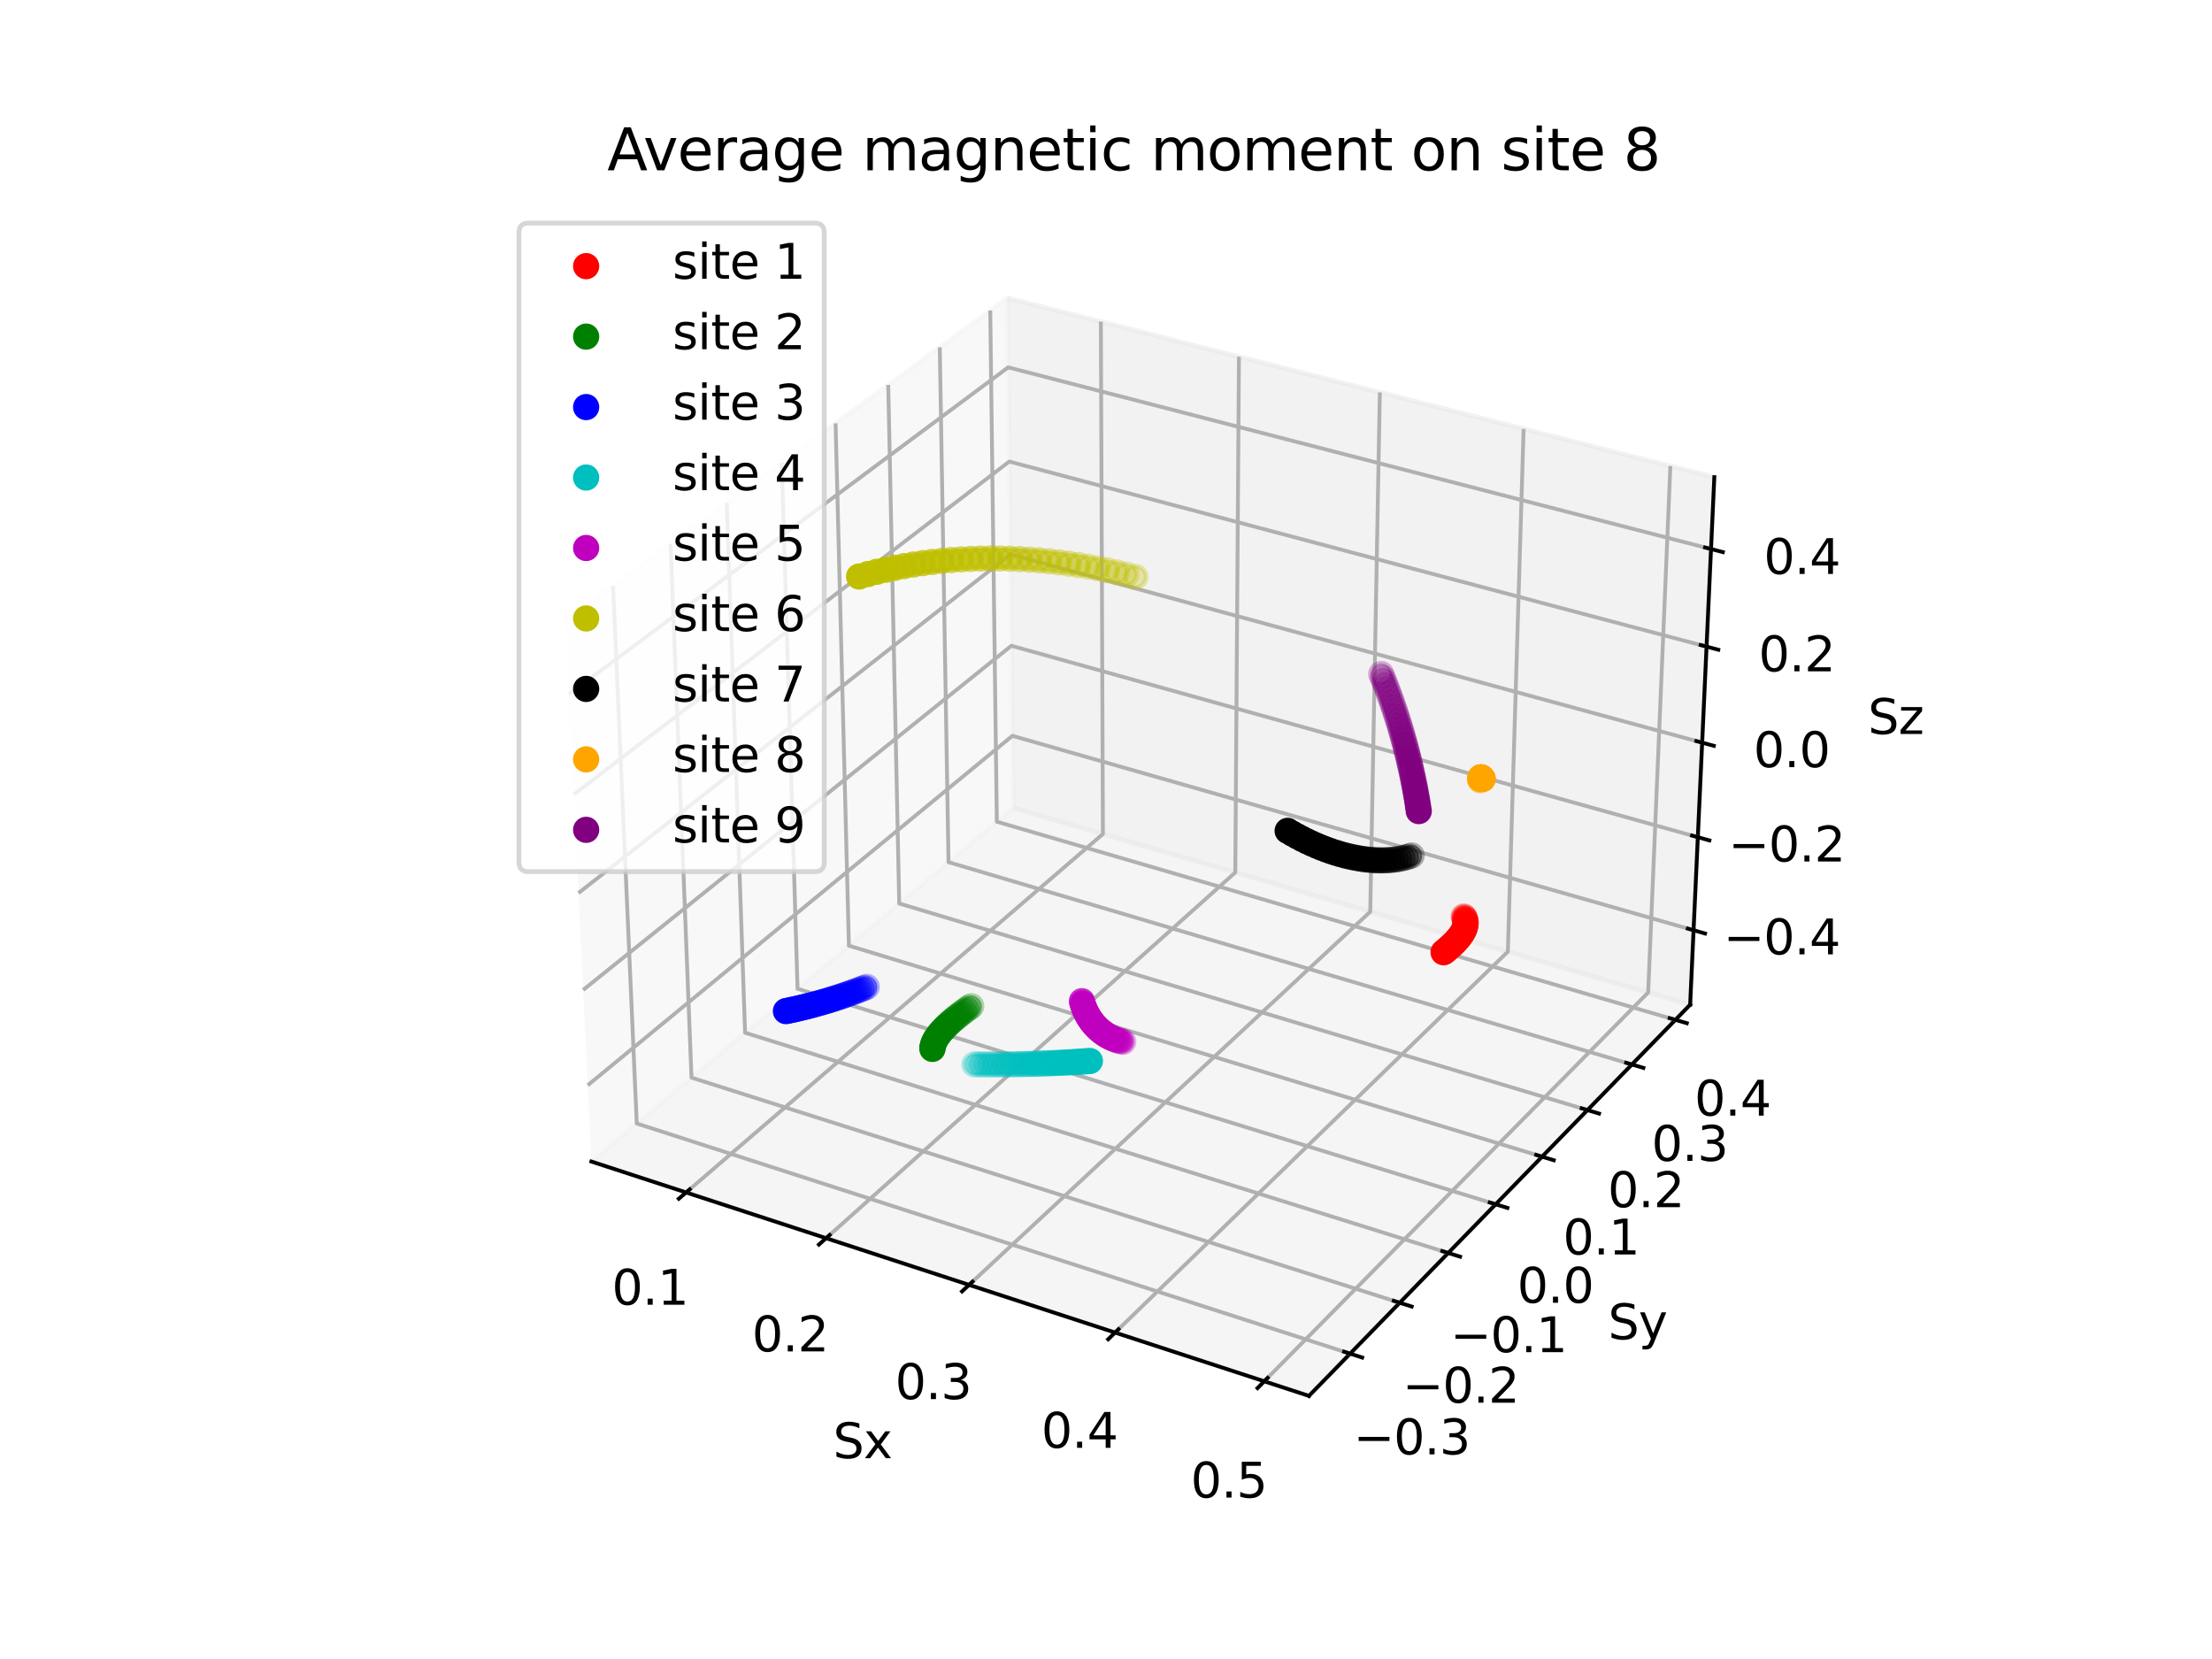 <?xml version="1.0" encoding="utf-8" standalone="no"?>
<!DOCTYPE svg PUBLIC "-//W3C//DTD SVG 1.1//EN"
  "http://www.w3.org/Graphics/SVG/1.1/DTD/svg11.dtd">
<svg xmlns:xlink="http://www.w3.org/1999/xlink" width="460.8pt" height="345.6pt" viewBox="0 0 460.8 345.6" xmlns="http://www.w3.org/2000/svg" version="1.1">
 <defs>
  <style type="text/css">*{stroke-linejoin: round; stroke-linecap: butt}</style>
 </defs>
 <g id="figure_1">
  <g id="patch_1">
   <path d="M 0 345.6 
L 460.8 345.6 
L 460.8 0 
L 0 0 
z
" style="fill: #ffffff"/>
  </g>
  <g id="patch_2">
   <path d="M 103.104 307.584 
L 369.216 307.584 
L 369.216 41.472 
L 103.104 41.472 
z
" style="fill: #ffffff"/>
  </g>
  <g id="pane3d_1">
   <g id="patch_3">
    <path d="M 123.197 241.969 
L 211.076 168.307 
L 209.855 62.074 
L 117.77 129.273 
" style="fill: #f2f2f2; opacity: 0.5; stroke: #f2f2f2; stroke-linejoin: miter"/>
   </g>
  </g>
  <g id="pane3d_2">
   <g id="patch_4">
    <path d="M 211.076 168.307 
L 352.09 209.295 
L 357.123 99.402 
L 209.855 62.074 
" style="fill: #e6e6e6; opacity: 0.5; stroke: #e6e6e6; stroke-linejoin: miter"/>
   </g>
  </g>
  <g id="pane3d_3">
   <g id="patch_5">
    <path d="M 123.197 241.969 
L 272.679 290.79 
L 352.09 209.295 
L 211.076 168.307 
" style="fill: #ececec; opacity: 0.5; stroke: #ececec; stroke-linejoin: miter"/>
   </g>
  </g>
  <g id="axis3d_1">
   <g id="line2d_1">
    <path d="M 123.197 241.969 
L 272.679 290.79 
" style="fill: none; stroke: #000000; stroke-width: 0.8; stroke-linecap: square"/>
   </g>
   <g id="text_1">
    <!-- Sx -->
    <g transform="translate(173.543 303.768) scale(0.1 -0.1)">
     <defs>
      <path id="DejaVuSans-53" d="M 3425 4513 
L 3425 3897 
Q 3066 4069 2747 4153 
Q 2428 4238 2131 4238 
Q 1616 4238 1336 4038 
Q 1056 3838 1056 3469 
Q 1056 3159 1242 3001 
Q 1428 2844 1947 2747 
L 2328 2669 
Q 3034 2534 3370 2195 
Q 3706 1856 3706 1288 
Q 3706 609 3251 259 
Q 2797 -91 1919 -91 
Q 1588 -91 1214 -16 
Q 841 59 441 206 
L 441 856 
Q 825 641 1194 531 
Q 1563 422 1919 422 
Q 2459 422 2753 634 
Q 3047 847 3047 1241 
Q 3047 1584 2836 1778 
Q 2625 1972 2144 2069 
L 1759 2144 
Q 1053 2284 737 2584 
Q 422 2884 422 3419 
Q 422 4038 858 4394 
Q 1294 4750 2059 4750 
Q 2388 4750 2728 4690 
Q 3069 4631 3425 4513 
z
" transform="scale(0.016)"/>
      <path id="DejaVuSans-78" d="M 3513 3500 
L 2247 1797 
L 3578 0 
L 2900 0 
L 1881 1375 
L 863 0 
L 184 0 
L 1544 1831 
L 300 3500 
L 978 3500 
L 1906 2253 
L 2834 3500 
L 3513 3500 
z
" transform="scale(0.016)"/>
     </defs>
     <use xlink:href="#DejaVuSans-53"/>
     <use xlink:href="#DejaVuSans-78" x="63.477"/>
    </g>
   </g>
   <g id="Line3DCollection_1">
    <path d="M 142.924 248.412 
L 229.757 173.737 
L 229.328 67.01 
" style="fill: none; stroke: #b0b0b0; stroke-width: 0.8"/>
    <path d="M 172.088 257.937 
L 257.334 181.753 
L 258.096 74.302 
" style="fill: none; stroke: #b0b0b0; stroke-width: 0.8"/>
    <path d="M 201.869 267.664 
L 285.447 189.924 
L 287.446 81.741 
" style="fill: none; stroke: #b0b0b0; stroke-width: 0.8"/>
    <path d="M 232.289 277.599 
L 314.111 198.256 
L 317.397 89.333 
" style="fill: none; stroke: #b0b0b0; stroke-width: 0.8"/>
    <path d="M 263.368 287.749 
L 343.342 206.752 
L 347.969 97.082 
" style="fill: none; stroke: #b0b0b0; stroke-width: 0.8"/>
   </g>
   <g id="xtick_1">
    <g id="line2d_2">
     <path d="M 143.681 247.762 
L 141.408 249.716 
" style="fill: none; stroke: #000000; stroke-width: 0.8; stroke-linecap: square"/>
    </g>
    <g id="text_2">
     <!-- 0.1 -->
     <g transform="translate(127.455 271.795) scale(0.1 -0.1)">
      <defs>
       <path id="DejaVuSans-30" d="M 2034 4250 
Q 1547 4250 1301 3770 
Q 1056 3291 1056 2328 
Q 1056 1369 1301 889 
Q 1547 409 2034 409 
Q 2525 409 2770 889 
Q 3016 1369 3016 2328 
Q 3016 3291 2770 3770 
Q 2525 4250 2034 4250 
z
M 2034 4750 
Q 2819 4750 3233 4129 
Q 3647 3509 3647 2328 
Q 3647 1150 3233 529 
Q 2819 -91 2034 -91 
Q 1250 -91 836 529 
Q 422 1150 422 2328 
Q 422 3509 836 4129 
Q 1250 4750 2034 4750 
z
" transform="scale(0.016)"/>
       <path id="DejaVuSans-2e" d="M 684 794 
L 1344 794 
L 1344 0 
L 684 0 
L 684 794 
z
" transform="scale(0.016)"/>
       <path id="DejaVuSans-31" d="M 794 531 
L 1825 531 
L 1825 4091 
L 703 3866 
L 703 4441 
L 1819 4666 
L 2450 4666 
L 2450 531 
L 3481 531 
L 3481 0 
L 794 0 
L 794 531 
z
" transform="scale(0.016)"/>
      </defs>
      <use xlink:href="#DejaVuSans-30"/>
      <use xlink:href="#DejaVuSans-2e" x="63.623"/>
      <use xlink:href="#DejaVuSans-31" x="95.41"/>
     </g>
    </g>
   </g>
   <g id="xtick_2">
    <g id="line2d_3">
     <path d="M 172.831 257.273 
L 170.598 259.268 
" style="fill: none; stroke: #000000; stroke-width: 0.8; stroke-linecap: square"/>
    </g>
    <g id="text_3">
     <!-- 0.2 -->
     <g transform="translate(156.648 281.522) scale(0.1 -0.1)">
      <defs>
       <path id="DejaVuSans-32" d="M 1228 531 
L 3431 531 
L 3431 0 
L 469 0 
L 469 531 
Q 828 903 1448 1529 
Q 2069 2156 2228 2338 
Q 2531 2678 2651 2914 
Q 2772 3150 2772 3378 
Q 2772 3750 2511 3984 
Q 2250 4219 1831 4219 
Q 1534 4219 1204 4116 
Q 875 4013 500 3803 
L 500 4441 
Q 881 4594 1212 4672 
Q 1544 4750 1819 4750 
Q 2544 4750 2975 4387 
Q 3406 4025 3406 3419 
Q 3406 3131 3298 2873 
Q 3191 2616 2906 2266 
Q 2828 2175 2409 1742 
Q 1991 1309 1228 531 
z
" transform="scale(0.016)"/>
      </defs>
      <use xlink:href="#DejaVuSans-30"/>
      <use xlink:href="#DejaVuSans-2e" x="63.623"/>
      <use xlink:href="#DejaVuSans-32" x="95.41"/>
     </g>
    </g>
   </g>
   <g id="xtick_3">
    <g id="line2d_4">
     <path d="M 202.598 266.985 
L 200.407 269.023 
" style="fill: none; stroke: #000000; stroke-width: 0.8; stroke-linecap: square"/>
    </g>
    <g id="text_4">
     <!-- 0.3 -->
     <g transform="translate(186.464 291.456) scale(0.1 -0.1)">
      <defs>
       <path id="DejaVuSans-33" d="M 2597 2516 
Q 3050 2419 3304 2112 
Q 3559 1806 3559 1356 
Q 3559 666 3084 287 
Q 2609 -91 1734 -91 
Q 1441 -91 1130 -33 
Q 819 25 488 141 
L 488 750 
Q 750 597 1062 519 
Q 1375 441 1716 441 
Q 2309 441 2620 675 
Q 2931 909 2931 1356 
Q 2931 1769 2642 2001 
Q 2353 2234 1838 2234 
L 1294 2234 
L 1294 2753 
L 1863 2753 
Q 2328 2753 2575 2939 
Q 2822 3125 2822 3475 
Q 2822 3834 2567 4026 
Q 2313 4219 1838 4219 
Q 1578 4219 1281 4162 
Q 984 4106 628 3988 
L 628 4550 
Q 988 4650 1302 4700 
Q 1616 4750 1894 4750 
Q 2613 4750 3031 4423 
Q 3450 4097 3450 3541 
Q 3450 3153 3228 2886 
Q 3006 2619 2597 2516 
z
" transform="scale(0.016)"/>
      </defs>
      <use xlink:href="#DejaVuSans-30"/>
      <use xlink:href="#DejaVuSans-2e" x="63.623"/>
      <use xlink:href="#DejaVuSans-33" x="95.41"/>
     </g>
    </g>
   </g>
   <g id="xtick_4">
    <g id="line2d_5">
     <path d="M 233.003 276.906 
L 230.856 278.988 
" style="fill: none; stroke: #000000; stroke-width: 0.8; stroke-linecap: square"/>
    </g>
    <g id="text_5">
     <!-- 0.4 -->
     <g transform="translate(216.921 301.603) scale(0.1 -0.1)">
      <defs>
       <path id="DejaVuSans-34" d="M 2419 4116 
L 825 1625 
L 2419 1625 
L 2419 4116 
z
M 2253 4666 
L 3047 4666 
L 3047 1625 
L 3713 1625 
L 3713 1100 
L 3047 1100 
L 3047 0 
L 2419 0 
L 2419 1100 
L 313 1100 
L 313 1709 
L 2253 4666 
z
" transform="scale(0.016)"/>
      </defs>
      <use xlink:href="#DejaVuSans-30"/>
      <use xlink:href="#DejaVuSans-2e" x="63.623"/>
      <use xlink:href="#DejaVuSans-34" x="95.41"/>
     </g>
    </g>
   </g>
   <g id="xtick_5">
    <g id="line2d_6">
     <path d="M 264.067 287.041 
L 261.966 289.168 
" style="fill: none; stroke: #000000; stroke-width: 0.8; stroke-linecap: square"/>
    </g>
    <g id="text_6">
     <!-- 0.5 -->
     <g transform="translate(248.04 311.972) scale(0.1 -0.1)">
      <defs>
       <path id="DejaVuSans-35" d="M 691 4666 
L 3169 4666 
L 3169 4134 
L 1269 4134 
L 1269 2991 
Q 1406 3038 1543 3061 
Q 1681 3084 1819 3084 
Q 2600 3084 3056 2656 
Q 3513 2228 3513 1497 
Q 3513 744 3044 326 
Q 2575 -91 1722 -91 
Q 1428 -91 1123 -41 
Q 819 9 494 109 
L 494 744 
Q 775 591 1075 516 
Q 1375 441 1709 441 
Q 2250 441 2565 725 
Q 2881 1009 2881 1497 
Q 2881 1984 2565 2268 
Q 2250 2553 1709 2553 
Q 1456 2553 1204 2497 
Q 953 2441 691 2322 
L 691 4666 
z
" transform="scale(0.016)"/>
      </defs>
      <use xlink:href="#DejaVuSans-30"/>
      <use xlink:href="#DejaVuSans-2e" x="63.623"/>
      <use xlink:href="#DejaVuSans-35" x="95.41"/>
     </g>
    </g>
   </g>
  </g>
  <g id="axis3d_2">
   <g id="line2d_7">
    <path d="M 352.09 209.295 
L 272.679 290.79 
" style="fill: none; stroke: #000000; stroke-width: 0.8; stroke-linecap: square"/>
   </g>
   <g id="text_7">
    <!-- Sy -->
    <g transform="translate(334.999 278.989) scale(0.1 -0.1)">
     <defs>
      <path id="DejaVuSans-79" d="M 2059 -325 
Q 1816 -950 1584 -1140 
Q 1353 -1331 966 -1331 
L 506 -1331 
L 506 -850 
L 844 -850 
Q 1081 -850 1212 -737 
Q 1344 -625 1503 -206 
L 1606 56 
L 191 3500 
L 800 3500 
L 1894 763 
L 2988 3500 
L 3597 3500 
L 2059 -325 
z
" transform="scale(0.016)"/>
     </defs>
     <use xlink:href="#DejaVuSans-53"/>
     <use xlink:href="#DejaVuSans-79" x="63.477"/>
    </g>
   </g>
   <g id="Line3DCollection_2">
    <path d="M 127.707 122.021 
L 132.648 234.047 
L 281.253 281.991 
" style="fill: none; stroke: #b0b0b0; stroke-width: 0.8"/>
    <path d="M 139.686 113.28 
L 144.052 224.489 
L 291.588 271.386 
" style="fill: none; stroke: #b0b0b0; stroke-width: 0.8"/>
    <path d="M 151.4 104.732 
L 155.213 215.133 
L 301.692 261.016 
" style="fill: none; stroke: #b0b0b0; stroke-width: 0.8"/>
    <path d="M 162.857 96.371 
L 166.142 205.973 
L 311.573 250.875 
" style="fill: none; stroke: #b0b0b0; stroke-width: 0.8"/>
    <path d="M 174.066 88.191 
L 176.843 197.002 
L 321.239 240.956 
" style="fill: none; stroke: #b0b0b0; stroke-width: 0.8"/>
    <path d="M 185.036 80.186 
L 187.325 188.216 
L 330.697 231.25 
" style="fill: none; stroke: #b0b0b0; stroke-width: 0.8"/>
    <path d="M 195.773 72.35 
L 197.594 179.608 
L 339.953 221.751 
" style="fill: none; stroke: #b0b0b0; stroke-width: 0.8"/>
    <path d="M 206.285 64.679 
L 207.657 171.173 
L 349.014 212.452 
" style="fill: none; stroke: #b0b0b0; stroke-width: 0.8"/>
   </g>
   <g id="xtick_6">
    <g id="line2d_8">
     <path d="M 280.001 281.587 
L 283.761 282.8 
" style="fill: none; stroke: #000000; stroke-width: 0.8; stroke-linecap: square"/>
    </g>
    <g id="text_8">
     <!-- −0.3 -->
     <g transform="translate(281.951 302.966) scale(0.1 -0.1)">
      <defs>
       <path id="DejaVuSans-2212" d="M 678 2272 
L 4684 2272 
L 4684 1741 
L 678 1741 
L 678 2272 
z
" transform="scale(0.016)"/>
      </defs>
      <use xlink:href="#DejaVuSans-2212"/>
      <use xlink:href="#DejaVuSans-30" x="83.789"/>
      <use xlink:href="#DejaVuSans-2e" x="147.412"/>
      <use xlink:href="#DejaVuSans-33" x="179.199"/>
     </g>
    </g>
   </g>
   <g id="xtick_7">
    <g id="line2d_9">
     <path d="M 290.345 270.991 
L 294.076 272.176 
" style="fill: none; stroke: #000000; stroke-width: 0.8; stroke-linecap: square"/>
    </g>
    <g id="text_9">
     <!-- −0.2 -->
     <g transform="translate(292.147 292.203) scale(0.1 -0.1)">
      <use xlink:href="#DejaVuSans-2212"/>
      <use xlink:href="#DejaVuSans-30" x="83.789"/>
      <use xlink:href="#DejaVuSans-2e" x="147.412"/>
      <use xlink:href="#DejaVuSans-32" x="179.199"/>
     </g>
    </g>
   </g>
   <g id="xtick_8">
    <g id="line2d_10">
     <path d="M 300.459 260.63 
L 304.16 261.79 
" style="fill: none; stroke: #000000; stroke-width: 0.8; stroke-linecap: square"/>
    </g>
    <g id="text_10">
     <!-- −0.1 -->
     <g transform="translate(302.115 281.681) scale(0.1 -0.1)">
      <use xlink:href="#DejaVuSans-2212"/>
      <use xlink:href="#DejaVuSans-30" x="83.789"/>
      <use xlink:href="#DejaVuSans-2e" x="147.412"/>
      <use xlink:href="#DejaVuSans-31" x="179.199"/>
     </g>
    </g>
   </g>
   <g id="xtick_9">
    <g id="line2d_11">
     <path d="M 310.35 250.498 
L 314.023 251.632 
" style="fill: none; stroke: #000000; stroke-width: 0.8; stroke-linecap: square"/>
    </g>
    <g id="text_11">
     <!-- 0.0 -->
     <g transform="translate(316.054 271.39) scale(0.1 -0.1)">
      <use xlink:href="#DejaVuSans-30"/>
      <use xlink:href="#DejaVuSans-2e" x="63.623"/>
      <use xlink:href="#DejaVuSans-30" x="95.41"/>
     </g>
    </g>
   </g>
   <g id="xtick_10">
    <g id="line2d_12">
     <path d="M 320.025 240.586 
L 323.67 241.696 
" style="fill: none; stroke: #000000; stroke-width: 0.8; stroke-linecap: square"/>
    </g>
    <g id="text_12">
     <!-- 0.1 -->
     <g transform="translate(325.59 261.324) scale(0.1 -0.1)">
      <use xlink:href="#DejaVuSans-30"/>
      <use xlink:href="#DejaVuSans-2e" x="63.623"/>
      <use xlink:href="#DejaVuSans-31" x="95.41"/>
     </g>
    </g>
   </g>
   <g id="xtick_11">
    <g id="line2d_13">
     <path d="M 329.492 230.888 
L 333.109 231.974 
" style="fill: none; stroke: #000000; stroke-width: 0.8; stroke-linecap: square"/>
    </g>
    <g id="text_13">
     <!-- 0.2 -->
     <g transform="translate(334.92 251.475) scale(0.1 -0.1)">
      <use xlink:href="#DejaVuSans-30"/>
      <use xlink:href="#DejaVuSans-2e" x="63.623"/>
      <use xlink:href="#DejaVuSans-32" x="95.41"/>
     </g>
    </g>
   </g>
   <g id="xtick_12">
    <g id="line2d_14">
     <path d="M 338.757 221.397 
L 342.347 222.459 
" style="fill: none; stroke: #000000; stroke-width: 0.8; stroke-linecap: square"/>
    </g>
    <g id="text_14">
     <!-- 0.3 -->
     <g transform="translate(344.052 241.836) scale(0.1 -0.1)">
      <use xlink:href="#DejaVuSans-30"/>
      <use xlink:href="#DejaVuSans-2e" x="63.623"/>
      <use xlink:href="#DejaVuSans-33" x="95.41"/>
     </g>
    </g>
   </g>
   <g id="xtick_13">
    <g id="line2d_15">
     <path d="M 347.827 212.106 
L 351.39 213.146 
" style="fill: none; stroke: #000000; stroke-width: 0.8; stroke-linecap: square"/>
    </g>
    <g id="text_15">
     <!-- 0.4 -->
     <g transform="translate(352.99 232.4) scale(0.1 -0.1)">
      <use xlink:href="#DejaVuSans-30"/>
      <use xlink:href="#DejaVuSans-2e" x="63.623"/>
      <use xlink:href="#DejaVuSans-34" x="95.41"/>
     </g>
    </g>
   </g>
  </g>
  <g id="axis3d_3">
   <g id="line2d_16">
    <path d="M 352.09 209.295 
L 357.123 99.402 
" style="fill: none; stroke: #000000; stroke-width: 0.8; stroke-linecap: square"/>
   </g>
   <g id="text_16">
    <!-- Sz -->
    <g transform="translate(389.129 152.902) scale(0.1 -0.1)">
     <defs>
      <path id="DejaVuSans-7a" d="M 353 3500 
L 3084 3500 
L 3084 2975 
L 922 459 
L 3084 459 
L 3084 0 
L 275 0 
L 275 525 
L 2438 3041 
L 353 3041 
L 353 3500 
z
" transform="scale(0.016)"/>
     </defs>
     <use xlink:href="#DejaVuSans-53"/>
     <use xlink:href="#DejaVuSans-7a" x="63.477"/>
    </g>
   </g>
   <g id="Line3DCollection_3">
    <path d="M 352.801 193.784 
L 210.903 153.286 
L 122.432 226.086 
" style="fill: none; stroke: #b0b0b0; stroke-width: 0.8"/>
    <path d="M 353.688 174.399 
L 210.688 134.525 
L 121.476 206.225 
" style="fill: none; stroke: #b0b0b0; stroke-width: 0.8"/>
    <path d="M 354.59 154.708 
L 210.469 115.482 
L 120.504 186.037 
" style="fill: none; stroke: #b0b0b0; stroke-width: 0.8"/>
    <path d="M 355.506 134.703 
L 210.246 96.15 
L 119.516 165.515 
" style="fill: none; stroke: #b0b0b0; stroke-width: 0.8"/>
    <path d="M 356.437 114.375 
L 210.021 76.522 
L 118.511 144.651 
" style="fill: none; stroke: #b0b0b0; stroke-width: 0.8"/>
   </g>
   <g id="xtick_14">
    <g id="line2d_17">
     <path d="M 351.609 193.444 
L 355.186 194.464 
" style="fill: none; stroke: #000000; stroke-width: 0.8; stroke-linecap: square"/>
    </g>
    <g id="text_17">
     <!-- −0.4 -->
     <g transform="translate(359.021 198.808) scale(0.1 -0.1)">
      <use xlink:href="#DejaVuSans-2212"/>
      <use xlink:href="#DejaVuSans-30" x="83.789"/>
      <use xlink:href="#DejaVuSans-2e" x="147.412"/>
      <use xlink:href="#DejaVuSans-34" x="179.199"/>
     </g>
    </g>
   </g>
   <g id="xtick_15">
    <g id="line2d_18">
     <path d="M 352.487 174.064 
L 356.093 175.07 
" style="fill: none; stroke: #000000; stroke-width: 0.8; stroke-linecap: square"/>
    </g>
    <g id="text_18">
     <!-- −0.2 -->
     <g transform="translate(360.05 179.462) scale(0.1 -0.1)">
      <use xlink:href="#DejaVuSans-2212"/>
      <use xlink:href="#DejaVuSans-30" x="83.789"/>
      <use xlink:href="#DejaVuSans-2e" x="147.412"/>
      <use xlink:href="#DejaVuSans-32" x="179.199"/>
     </g>
    </g>
   </g>
   <g id="xtick_16">
    <g id="line2d_19">
     <path d="M 353.379 154.378 
L 357.015 155.368 
" style="fill: none; stroke: #000000; stroke-width: 0.8; stroke-linecap: square"/>
    </g>
    <g id="text_19">
     <!-- 0.0 -->
     <g transform="translate(365.284 159.811) scale(0.1 -0.1)">
      <use xlink:href="#DejaVuSans-30"/>
      <use xlink:href="#DejaVuSans-2e" x="63.623"/>
      <use xlink:href="#DejaVuSans-30" x="95.41"/>
     </g>
    </g>
   </g>
   <g id="xtick_17">
    <g id="line2d_20">
     <path d="M 354.285 134.379 
L 357.951 135.351 
" style="fill: none; stroke: #000000; stroke-width: 0.8; stroke-linecap: square"/>
    </g>
    <g id="text_20">
     <!-- 0.2 -->
     <g transform="translate(366.346 139.848) scale(0.1 -0.1)">
      <use xlink:href="#DejaVuSans-30"/>
      <use xlink:href="#DejaVuSans-2e" x="63.623"/>
      <use xlink:href="#DejaVuSans-32" x="95.41"/>
     </g>
    </g>
   </g>
   <g id="xtick_18">
    <g id="line2d_21">
     <path d="M 355.206 114.057 
L 358.902 115.013 
" style="fill: none; stroke: #000000; stroke-width: 0.8; stroke-linecap: square"/>
    </g>
    <g id="text_21">
     <!-- 0.4 -->
     <g transform="translate(367.424 119.564) scale(0.1 -0.1)">
      <use xlink:href="#DejaVuSans-30"/>
      <use xlink:href="#DejaVuSans-2e" x="63.623"/>
      <use xlink:href="#DejaVuSans-34" x="95.41"/>
     </g>
    </g>
   </g>
  </g>
  <g id="axes_1">
   <g id="Path3DCollection_1">
    <defs>
     <path id="C0_0_f92e5fbbab" d="M 0 2.236 
C 0.593 2.236 1.162 2 1.581 1.581 
C 2 1.162 2.236 0.593 2.236 -0 
C 2.236 -0.593 2 -1.162 1.581 -1.581 
C 1.162 -2 0.593 -2.236 0 -2.236 
C -0.593 -2.236 -1.162 -2 -1.581 -1.581 
C -2 -1.162 -2.236 -0.593 -2.236 0 
C -2.236 0.593 -2 1.162 -1.581 1.581 
C -1.162 2 -0.593 2.236 0 2.236 
z
"/>
    </defs>
    <g clip-path="url(#pe80b29da94)">
     <use xlink:href="#C0_0_f92e5fbbab" x="180.556" y="205.588" style="fill: #0000ff; fill-opacity: 0.3; stroke: #0000ff; stroke-opacity: 0.3"/>
    </g>
    <g clip-path="url(#pe80b29da94)">
     <use xlink:href="#C0_0_f92e5fbbab" x="180.01" y="205.807" style="fill: #0000ff; fill-opacity: 0.325; stroke: #0000ff; stroke-opacity: 0.325"/>
    </g>
    <g clip-path="url(#pe80b29da94)">
     <use xlink:href="#C0_0_f92e5fbbab" x="179.462" y="206.023" style="fill: #0000ff; fill-opacity: 0.351; stroke: #0000ff; stroke-opacity: 0.351"/>
    </g>
    <g clip-path="url(#pe80b29da94)">
     <use xlink:href="#C0_0_f92e5fbbab" x="178.912" y="206.236" style="fill: #0000ff; fill-opacity: 0.376; stroke: #0000ff; stroke-opacity: 0.376"/>
    </g>
    <g clip-path="url(#pe80b29da94)">
     <use xlink:href="#C0_0_f92e5fbbab" x="178.361" y="206.445" style="fill: #0000ff; fill-opacity: 0.401; stroke: #0000ff; stroke-opacity: 0.401"/>
    </g>
    <g clip-path="url(#pe80b29da94)">
     <use xlink:href="#C0_0_f92e5fbbab" x="177.808" y="206.651" style="fill: #0000ff; fill-opacity: 0.426; stroke: #0000ff; stroke-opacity: 0.426"/>
    </g>
    <g clip-path="url(#pe80b29da94)">
     <use xlink:href="#C0_0_f92e5fbbab" x="177.253" y="206.853" style="fill: #0000ff; fill-opacity: 0.451; stroke: #0000ff; stroke-opacity: 0.451"/>
    </g>
    <g clip-path="url(#pe80b29da94)">
     <use xlink:href="#C0_0_f92e5fbbab" x="176.696" y="207.052" style="fill: #0000ff; fill-opacity: 0.476; stroke: #0000ff; stroke-opacity: 0.476"/>
    </g>
    <g clip-path="url(#pe80b29da94)">
     <use xlink:href="#C0_0_f92e5fbbab" x="176.137" y="207.248" style="fill: #0000ff; fill-opacity: 0.5; stroke: #0000ff; stroke-opacity: 0.5"/>
    </g>
    <g clip-path="url(#pe80b29da94)">
     <use xlink:href="#C0_0_f92e5fbbab" x="175.576" y="207.441" style="fill: #0000ff; fill-opacity: 0.525; stroke: #0000ff; stroke-opacity: 0.525"/>
    </g>
    <g clip-path="url(#pe80b29da94)">
     <use xlink:href="#C0_0_f92e5fbbab" x="175.012" y="207.63" style="fill: #0000ff; fill-opacity: 0.549; stroke: #0000ff; stroke-opacity: 0.549"/>
    </g>
    <g clip-path="url(#pe80b29da94)">
     <use xlink:href="#C0_0_f92e5fbbab" x="174.446" y="207.817" style="fill: #0000ff; fill-opacity: 0.574; stroke: #0000ff; stroke-opacity: 0.574"/>
    </g>
    <g clip-path="url(#pe80b29da94)">
     <use xlink:href="#C0_0_f92e5fbbab" x="173.877" y="208" style="fill: #0000ff; fill-opacity: 0.598; stroke: #0000ff; stroke-opacity: 0.598"/>
    </g>
    <g clip-path="url(#pe80b29da94)">
     <use xlink:href="#C0_0_f92e5fbbab" x="173.305" y="208.18" style="fill: #0000ff; fill-opacity: 0.622; stroke: #0000ff; stroke-opacity: 0.622"/>
    </g>
    <g clip-path="url(#pe80b29da94)">
     <use xlink:href="#C0_0_f92e5fbbab" x="172.731" y="208.356" style="fill: #0000ff; fill-opacity: 0.646; stroke: #0000ff; stroke-opacity: 0.646"/>
    </g>
    <g clip-path="url(#pe80b29da94)">
     <use xlink:href="#C0_0_f92e5fbbab" x="172.154" y="208.53" style="fill: #0000ff; fill-opacity: 0.67; stroke: #0000ff; stroke-opacity: 0.67"/>
    </g>
    <g clip-path="url(#pe80b29da94)">
     <use xlink:href="#C0_0_f92e5fbbab" x="171.573" y="208.7" style="fill: #0000ff; fill-opacity: 0.694; stroke: #0000ff; stroke-opacity: 0.694"/>
    </g>
    <g clip-path="url(#pe80b29da94)">
     <use xlink:href="#C0_0_f92e5fbbab" x="170.99" y="208.867" style="fill: #0000ff; fill-opacity: 0.718; stroke: #0000ff; stroke-opacity: 0.718"/>
    </g>
    <g clip-path="url(#pe80b29da94)">
     <use xlink:href="#C0_0_f92e5fbbab" x="170.404" y="209.031" style="fill: #0000ff; fill-opacity: 0.742; stroke: #0000ff; stroke-opacity: 0.742"/>
    </g>
    <g clip-path="url(#pe80b29da94)">
     <use xlink:href="#C0_0_f92e5fbbab" x="169.814" y="209.192" style="fill: #0000ff; fill-opacity: 0.766; stroke: #0000ff; stroke-opacity: 0.766"/>
    </g>
    <g clip-path="url(#pe80b29da94)">
     <use xlink:href="#C0_0_f92e5fbbab" x="169.221" y="209.35" style="fill: #0000ff; fill-opacity: 0.789; stroke: #0000ff; stroke-opacity: 0.789"/>
    </g>
    <g clip-path="url(#pe80b29da94)">
     <use xlink:href="#C0_0_f92e5fbbab" x="168.625" y="209.505" style="fill: #0000ff; fill-opacity: 0.813; stroke: #0000ff; stroke-opacity: 0.813"/>
    </g>
    <g clip-path="url(#pe80b29da94)">
     <use xlink:href="#C0_0_f92e5fbbab" x="168.026" y="209.657" style="fill: #0000ff; fill-opacity: 0.836; stroke: #0000ff; stroke-opacity: 0.836"/>
    </g>
    <g clip-path="url(#pe80b29da94)">
     <use xlink:href="#C0_0_f92e5fbbab" x="167.423" y="209.805" style="fill: #0000ff; fill-opacity: 0.86; stroke: #0000ff; stroke-opacity: 0.86"/>
    </g>
    <g clip-path="url(#pe80b29da94)">
     <use xlink:href="#C0_0_f92e5fbbab" x="166.816" y="209.951" style="fill: #0000ff; fill-opacity: 0.883; stroke: #0000ff; stroke-opacity: 0.883"/>
    </g>
    <g clip-path="url(#pe80b29da94)">
     <use xlink:href="#C0_0_f92e5fbbab" x="166.206" y="210.093" style="fill: #0000ff; fill-opacity: 0.907; stroke: #0000ff; stroke-opacity: 0.907"/>
    </g>
    <g clip-path="url(#pe80b29da94)">
     <use xlink:href="#C0_0_f92e5fbbab" x="165.593" y="210.233" style="fill: #0000ff; fill-opacity: 0.93; stroke: #0000ff; stroke-opacity: 0.93"/>
    </g>
    <g clip-path="url(#pe80b29da94)">
     <use xlink:href="#C0_0_f92e5fbbab" x="164.975" y="210.369" style="fill: #0000ff; fill-opacity: 0.953; stroke: #0000ff; stroke-opacity: 0.953"/>
    </g>
    <g clip-path="url(#pe80b29da94)">
     <use xlink:href="#C0_0_f92e5fbbab" x="164.354" y="210.502" style="fill: #0000ff; fill-opacity: 0.977; stroke: #0000ff; stroke-opacity: 0.977"/>
    </g>
    <g clip-path="url(#pe80b29da94)">
     <use xlink:href="#C0_0_f92e5fbbab" x="163.73" y="210.632" style="fill: #0000ff; stroke: #0000ff"/>
    </g>
   </g>
   <g id="text_22">
    <!-- Average magnetic moment on site 8 -->
    <g transform="translate(126.509 35.472) scale(0.12 -0.12)">
     <defs>
      <path id="DejaVuSans-41" d="M 2188 4044 
L 1331 1722 
L 3047 1722 
L 2188 4044 
z
M 1831 4666 
L 2547 4666 
L 4325 0 
L 3669 0 
L 3244 1197 
L 1141 1197 
L 716 0 
L 50 0 
L 1831 4666 
z
" transform="scale(0.016)"/>
      <path id="DejaVuSans-76" d="M 191 3500 
L 800 3500 
L 1894 563 
L 2988 3500 
L 3597 3500 
L 2284 0 
L 1503 0 
L 191 3500 
z
" transform="scale(0.016)"/>
      <path id="DejaVuSans-65" d="M 3597 1894 
L 3597 1613 
L 953 1613 
Q 991 1019 1311 708 
Q 1631 397 2203 397 
Q 2534 397 2845 478 
Q 3156 559 3463 722 
L 3463 178 
Q 3153 47 2828 -22 
Q 2503 -91 2169 -91 
Q 1331 -91 842 396 
Q 353 884 353 1716 
Q 353 2575 817 3079 
Q 1281 3584 2069 3584 
Q 2775 3584 3186 3129 
Q 3597 2675 3597 1894 
z
M 3022 2063 
Q 3016 2534 2758 2815 
Q 2500 3097 2075 3097 
Q 1594 3097 1305 2825 
Q 1016 2553 972 2059 
L 3022 2063 
z
" transform="scale(0.016)"/>
      <path id="DejaVuSans-72" d="M 2631 2963 
Q 2534 3019 2420 3045 
Q 2306 3072 2169 3072 
Q 1681 3072 1420 2755 
Q 1159 2438 1159 1844 
L 1159 0 
L 581 0 
L 581 3500 
L 1159 3500 
L 1159 2956 
Q 1341 3275 1631 3429 
Q 1922 3584 2338 3584 
Q 2397 3584 2469 3576 
Q 2541 3569 2628 3553 
L 2631 2963 
z
" transform="scale(0.016)"/>
      <path id="DejaVuSans-61" d="M 2194 1759 
Q 1497 1759 1228 1600 
Q 959 1441 959 1056 
Q 959 750 1161 570 
Q 1363 391 1709 391 
Q 2188 391 2477 730 
Q 2766 1069 2766 1631 
L 2766 1759 
L 2194 1759 
z
M 3341 1997 
L 3341 0 
L 2766 0 
L 2766 531 
Q 2569 213 2275 61 
Q 1981 -91 1556 -91 
Q 1019 -91 701 211 
Q 384 513 384 1019 
Q 384 1609 779 1909 
Q 1175 2209 1959 2209 
L 2766 2209 
L 2766 2266 
Q 2766 2663 2505 2880 
Q 2244 3097 1772 3097 
Q 1472 3097 1187 3025 
Q 903 2953 641 2809 
L 641 3341 
Q 956 3463 1253 3523 
Q 1550 3584 1831 3584 
Q 2591 3584 2966 3190 
Q 3341 2797 3341 1997 
z
" transform="scale(0.016)"/>
      <path id="DejaVuSans-67" d="M 2906 1791 
Q 2906 2416 2648 2759 
Q 2391 3103 1925 3103 
Q 1463 3103 1205 2759 
Q 947 2416 947 1791 
Q 947 1169 1205 825 
Q 1463 481 1925 481 
Q 2391 481 2648 825 
Q 2906 1169 2906 1791 
z
M 3481 434 
Q 3481 -459 3084 -895 
Q 2688 -1331 1869 -1331 
Q 1566 -1331 1297 -1286 
Q 1028 -1241 775 -1147 
L 775 -588 
Q 1028 -725 1275 -790 
Q 1522 -856 1778 -856 
Q 2344 -856 2625 -561 
Q 2906 -266 2906 331 
L 2906 616 
Q 2728 306 2450 153 
Q 2172 0 1784 0 
Q 1141 0 747 490 
Q 353 981 353 1791 
Q 353 2603 747 3093 
Q 1141 3584 1784 3584 
Q 2172 3584 2450 3431 
Q 2728 3278 2906 2969 
L 2906 3500 
L 3481 3500 
L 3481 434 
z
" transform="scale(0.016)"/>
      <path id="DejaVuSans-20" transform="scale(0.016)"/>
      <path id="DejaVuSans-6d" d="M 3328 2828 
Q 3544 3216 3844 3400 
Q 4144 3584 4550 3584 
Q 5097 3584 5394 3201 
Q 5691 2819 5691 2113 
L 5691 0 
L 5113 0 
L 5113 2094 
Q 5113 2597 4934 2840 
Q 4756 3084 4391 3084 
Q 3944 3084 3684 2787 
Q 3425 2491 3425 1978 
L 3425 0 
L 2847 0 
L 2847 2094 
Q 2847 2600 2669 2842 
Q 2491 3084 2119 3084 
Q 1678 3084 1418 2786 
Q 1159 2488 1159 1978 
L 1159 0 
L 581 0 
L 581 3500 
L 1159 3500 
L 1159 2956 
Q 1356 3278 1631 3431 
Q 1906 3584 2284 3584 
Q 2666 3584 2933 3390 
Q 3200 3197 3328 2828 
z
" transform="scale(0.016)"/>
      <path id="DejaVuSans-6e" d="M 3513 2113 
L 3513 0 
L 2938 0 
L 2938 2094 
Q 2938 2591 2744 2837 
Q 2550 3084 2163 3084 
Q 1697 3084 1428 2787 
Q 1159 2491 1159 1978 
L 1159 0 
L 581 0 
L 581 3500 
L 1159 3500 
L 1159 2956 
Q 1366 3272 1645 3428 
Q 1925 3584 2291 3584 
Q 2894 3584 3203 3211 
Q 3513 2838 3513 2113 
z
" transform="scale(0.016)"/>
      <path id="DejaVuSans-74" d="M 1172 4494 
L 1172 3500 
L 2356 3500 
L 2356 3053 
L 1172 3053 
L 1172 1153 
Q 1172 725 1289 603 
Q 1406 481 1766 481 
L 2356 481 
L 2356 0 
L 1766 0 
Q 1100 0 847 248 
Q 594 497 594 1153 
L 594 3053 
L 172 3053 
L 172 3500 
L 594 3500 
L 594 4494 
L 1172 4494 
z
" transform="scale(0.016)"/>
      <path id="DejaVuSans-69" d="M 603 3500 
L 1178 3500 
L 1178 0 
L 603 0 
L 603 3500 
z
M 603 4863 
L 1178 4863 
L 1178 4134 
L 603 4134 
L 603 4863 
z
" transform="scale(0.016)"/>
      <path id="DejaVuSans-63" d="M 3122 3366 
L 3122 2828 
Q 2878 2963 2633 3030 
Q 2388 3097 2138 3097 
Q 1578 3097 1268 2742 
Q 959 2388 959 1747 
Q 959 1106 1268 751 
Q 1578 397 2138 397 
Q 2388 397 2633 464 
Q 2878 531 3122 666 
L 3122 134 
Q 2881 22 2623 -34 
Q 2366 -91 2075 -91 
Q 1284 -91 818 406 
Q 353 903 353 1747 
Q 353 2603 823 3093 
Q 1294 3584 2113 3584 
Q 2378 3584 2631 3529 
Q 2884 3475 3122 3366 
z
" transform="scale(0.016)"/>
      <path id="DejaVuSans-6f" d="M 1959 3097 
Q 1497 3097 1228 2736 
Q 959 2375 959 1747 
Q 959 1119 1226 758 
Q 1494 397 1959 397 
Q 2419 397 2687 759 
Q 2956 1122 2956 1747 
Q 2956 2369 2687 2733 
Q 2419 3097 1959 3097 
z
M 1959 3584 
Q 2709 3584 3137 3096 
Q 3566 2609 3566 1747 
Q 3566 888 3137 398 
Q 2709 -91 1959 -91 
Q 1206 -91 779 398 
Q 353 888 353 1747 
Q 353 2609 779 3096 
Q 1206 3584 1959 3584 
z
" transform="scale(0.016)"/>
      <path id="DejaVuSans-73" d="M 2834 3397 
L 2834 2853 
Q 2591 2978 2328 3040 
Q 2066 3103 1784 3103 
Q 1356 3103 1142 2972 
Q 928 2841 928 2578 
Q 928 2378 1081 2264 
Q 1234 2150 1697 2047 
L 1894 2003 
Q 2506 1872 2764 1633 
Q 3022 1394 3022 966 
Q 3022 478 2636 193 
Q 2250 -91 1575 -91 
Q 1294 -91 989 -36 
Q 684 19 347 128 
L 347 722 
Q 666 556 975 473 
Q 1284 391 1588 391 
Q 1994 391 2212 530 
Q 2431 669 2431 922 
Q 2431 1156 2273 1281 
Q 2116 1406 1581 1522 
L 1381 1569 
Q 847 1681 609 1914 
Q 372 2147 372 2553 
Q 372 3047 722 3315 
Q 1072 3584 1716 3584 
Q 2034 3584 2315 3537 
Q 2597 3491 2834 3397 
z
" transform="scale(0.016)"/>
      <path id="DejaVuSans-38" d="M 2034 2216 
Q 1584 2216 1326 1975 
Q 1069 1734 1069 1313 
Q 1069 891 1326 650 
Q 1584 409 2034 409 
Q 2484 409 2743 651 
Q 3003 894 3003 1313 
Q 3003 1734 2745 1975 
Q 2488 2216 2034 2216 
z
M 1403 2484 
Q 997 2584 770 2862 
Q 544 3141 544 3541 
Q 544 4100 942 4425 
Q 1341 4750 2034 4750 
Q 2731 4750 3128 4425 
Q 3525 4100 3525 3541 
Q 3525 3141 3298 2862 
Q 3072 2584 2669 2484 
Q 3125 2378 3379 2068 
Q 3634 1759 3634 1313 
Q 3634 634 3220 271 
Q 2806 -91 2034 -91 
Q 1263 -91 848 271 
Q 434 634 434 1313 
Q 434 1759 690 2068 
Q 947 2378 1403 2484 
z
M 1172 3481 
Q 1172 3119 1398 2916 
Q 1625 2713 2034 2713 
Q 2441 2713 2670 2916 
Q 2900 3119 2900 3481 
Q 2900 3844 2670 4047 
Q 2441 4250 2034 4250 
Q 1625 4250 1398 4047 
Q 1172 3844 1172 3481 
z
" transform="scale(0.016)"/>
     </defs>
     <use xlink:href="#DejaVuSans-41"/>
     <use xlink:href="#DejaVuSans-76" x="62.533"/>
     <use xlink:href="#DejaVuSans-65" x="121.713"/>
     <use xlink:href="#DejaVuSans-72" x="183.236"/>
     <use xlink:href="#DejaVuSans-61" x="224.35"/>
     <use xlink:href="#DejaVuSans-67" x="285.629"/>
     <use xlink:href="#DejaVuSans-65" x="349.105"/>
     <use xlink:href="#DejaVuSans-20" x="410.629"/>
     <use xlink:href="#DejaVuSans-6d" x="442.416"/>
     <use xlink:href="#DejaVuSans-61" x="539.828"/>
     <use xlink:href="#DejaVuSans-67" x="601.107"/>
     <use xlink:href="#DejaVuSans-6e" x="664.584"/>
     <use xlink:href="#DejaVuSans-65" x="727.963"/>
     <use xlink:href="#DejaVuSans-74" x="789.486"/>
     <use xlink:href="#DejaVuSans-69" x="828.695"/>
     <use xlink:href="#DejaVuSans-63" x="856.479"/>
     <use xlink:href="#DejaVuSans-20" x="911.459"/>
     <use xlink:href="#DejaVuSans-6d" x="943.246"/>
     <use xlink:href="#DejaVuSans-6f" x="1040.658"/>
     <use xlink:href="#DejaVuSans-6d" x="1101.84"/>
     <use xlink:href="#DejaVuSans-65" x="1199.252"/>
     <use xlink:href="#DejaVuSans-6e" x="1260.775"/>
     <use xlink:href="#DejaVuSans-74" x="1324.154"/>
     <use xlink:href="#DejaVuSans-20" x="1363.363"/>
     <use xlink:href="#DejaVuSans-6f" x="1395.15"/>
     <use xlink:href="#DejaVuSans-6e" x="1456.332"/>
     <use xlink:href="#DejaVuSans-20" x="1519.711"/>
     <use xlink:href="#DejaVuSans-73" x="1551.498"/>
     <use xlink:href="#DejaVuSans-69" x="1603.598"/>
     <use xlink:href="#DejaVuSans-74" x="1631.381"/>
     <use xlink:href="#DejaVuSans-65" x="1670.59"/>
     <use xlink:href="#DejaVuSans-20" x="1732.113"/>
     <use xlink:href="#DejaVuSans-38" x="1763.9"/>
    </g>
   </g>
   <g id="Path3DCollection_2">
    <defs>
     <path id="C1_0_90d036ba13" d="M 0 2.236 
C 0.593 2.236 1.162 2 1.581 1.581 
C 2 1.162 2.236 0.593 2.236 -0 
C 2.236 -0.593 2 -1.162 1.581 -1.581 
C 1.162 -2 0.593 -2.236 0 -2.236 
C -0.593 -2.236 -1.162 -2 -1.581 -1.581 
C -2 -1.162 -2.236 -0.593 -2.236 0 
C -2.236 0.593 -2 1.162 -1.581 1.581 
C -1.162 2 -0.593 2.236 0 2.236 
z
"/>
    </defs>
    <g clip-path="url(#pe80b29da94)">
     <use xlink:href="#C1_0_90d036ba13" x="287.734" y="140.425" style="fill: #800080; fill-opacity: 0.3; stroke: #800080; stroke-opacity: 0.3"/>
    </g>
    <g clip-path="url(#pe80b29da94)">
     <use xlink:href="#C1_0_90d036ba13" x="288.09" y="141.291" style="fill: #800080; fill-opacity: 0.302; stroke: #800080; stroke-opacity: 0.302"/>
    </g>
    <g clip-path="url(#pe80b29da94)">
     <use xlink:href="#C1_0_90d036ba13" x="288.443" y="142.172" style="fill: #800080; fill-opacity: 0.306; stroke: #800080; stroke-opacity: 0.306"/>
    </g>
    <g clip-path="url(#pe80b29da94)">
     <use xlink:href="#C1_0_90d036ba13" x="288.792" y="143.067" style="fill: #800080; fill-opacity: 0.311; stroke: #800080; stroke-opacity: 0.311"/>
    </g>
    <g clip-path="url(#pe80b29da94)">
     <use xlink:href="#C1_0_90d036ba13" x="289.136" y="143.975" style="fill: #800080; fill-opacity: 0.318; stroke: #800080; stroke-opacity: 0.318"/>
    </g>
    <g clip-path="url(#pe80b29da94)">
     <use xlink:href="#C1_0_90d036ba13" x="289.477" y="144.897" style="fill: #800080; fill-opacity: 0.327; stroke: #800080; stroke-opacity: 0.327"/>
    </g>
    <g clip-path="url(#pe80b29da94)">
     <use xlink:href="#C1_0_90d036ba13" x="289.813" y="145.83" style="fill: #800080; fill-opacity: 0.337; stroke: #800080; stroke-opacity: 0.337"/>
    </g>
    <g clip-path="url(#pe80b29da94)">
     <use xlink:href="#C1_0_90d036ba13" x="290.143" y="146.775" style="fill: #800080; fill-opacity: 0.349; stroke: #800080; stroke-opacity: 0.349"/>
    </g>
    <g clip-path="url(#pe80b29da94)">
     <use xlink:href="#C1_0_90d036ba13" x="290.468" y="147.73" style="fill: #800080; fill-opacity: 0.363; stroke: #800080; stroke-opacity: 0.363"/>
    </g>
    <g clip-path="url(#pe80b29da94)">
     <use xlink:href="#C1_0_90d036ba13" x="290.787" y="148.696" style="fill: #800080; fill-opacity: 0.378; stroke: #800080; stroke-opacity: 0.378"/>
    </g>
    <g clip-path="url(#pe80b29da94)">
     <use xlink:href="#C1_0_90d036ba13" x="291.101" y="149.67" style="fill: #800080; fill-opacity: 0.395; stroke: #800080; stroke-opacity: 0.395"/>
    </g>
    <g clip-path="url(#pe80b29da94)">
     <use xlink:href="#C1_0_90d036ba13" x="291.407" y="150.653" style="fill: #800080; fill-opacity: 0.414; stroke: #800080; stroke-opacity: 0.414"/>
    </g>
    <g clip-path="url(#pe80b29da94)">
     <use xlink:href="#C1_0_90d036ba13" x="291.708" y="151.644" style="fill: #800080; fill-opacity: 0.434; stroke: #800080; stroke-opacity: 0.434"/>
    </g>
    <g clip-path="url(#pe80b29da94)">
     <use xlink:href="#C1_0_90d036ba13" x="292.001" y="152.642" style="fill: #800080; fill-opacity: 0.456; stroke: #800080; stroke-opacity: 0.456"/>
    </g>
    <g clip-path="url(#pe80b29da94)">
     <use xlink:href="#C1_0_90d036ba13" x="292.287" y="153.646" style="fill: #800080; fill-opacity: 0.479; stroke: #800080; stroke-opacity: 0.479"/>
    </g>
    <g clip-path="url(#pe80b29da94)">
     <use xlink:href="#C1_0_90d036ba13" x="292.565" y="154.656" style="fill: #800080; fill-opacity: 0.504; stroke: #800080; stroke-opacity: 0.504"/>
    </g>
    <g clip-path="url(#pe80b29da94)">
     <use xlink:href="#C1_0_90d036ba13" x="292.836" y="155.67" style="fill: #800080; fill-opacity: 0.531; stroke: #800080; stroke-opacity: 0.531"/>
    </g>
    <g clip-path="url(#pe80b29da94)">
     <use xlink:href="#C1_0_90d036ba13" x="293.099" y="156.689" style="fill: #800080; fill-opacity: 0.559; stroke: #800080; stroke-opacity: 0.559"/>
    </g>
    <g clip-path="url(#pe80b29da94)">
     <use xlink:href="#C1_0_90d036ba13" x="293.354" y="157.711" style="fill: #800080; fill-opacity: 0.588; stroke: #800080; stroke-opacity: 0.588"/>
    </g>
    <g clip-path="url(#pe80b29da94)">
     <use xlink:href="#C1_0_90d036ba13" x="293.6" y="158.735" style="fill: #800080; fill-opacity: 0.619; stroke: #800080; stroke-opacity: 0.619"/>
    </g>
    <g clip-path="url(#pe80b29da94)">
     <use xlink:href="#C1_0_90d036ba13" x="293.837" y="159.762" style="fill: #800080; fill-opacity: 0.651; stroke: #800080; stroke-opacity: 0.651"/>
    </g>
    <g clip-path="url(#pe80b29da94)">
     <use xlink:href="#C1_0_90d036ba13" x="294.066" y="160.789" style="fill: #800080; fill-opacity: 0.685; stroke: #800080; stroke-opacity: 0.685"/>
    </g>
    <g clip-path="url(#pe80b29da94)">
     <use xlink:href="#C1_0_90d036ba13" x="294.285" y="161.817" style="fill: #800080; fill-opacity: 0.72; stroke: #800080; stroke-opacity: 0.72"/>
    </g>
    <g clip-path="url(#pe80b29da94)">
     <use xlink:href="#C1_0_90d036ba13" x="294.496" y="162.845" style="fill: #800080; fill-opacity: 0.756; stroke: #800080; stroke-opacity: 0.756"/>
    </g>
    <g clip-path="url(#pe80b29da94)">
     <use xlink:href="#C1_0_90d036ba13" x="294.697" y="163.871" style="fill: #800080; fill-opacity: 0.794; stroke: #800080; stroke-opacity: 0.794"/>
    </g>
    <g clip-path="url(#pe80b29da94)">
     <use xlink:href="#C1_0_90d036ba13" x="294.888" y="164.896" style="fill: #800080; fill-opacity: 0.833; stroke: #800080; stroke-opacity: 0.833"/>
    </g>
    <g clip-path="url(#pe80b29da94)">
     <use xlink:href="#C1_0_90d036ba13" x="295.069" y="165.918" style="fill: #800080; fill-opacity: 0.873; stroke: #800080; stroke-opacity: 0.873"/>
    </g>
    <g clip-path="url(#pe80b29da94)">
     <use xlink:href="#C1_0_90d036ba13" x="295.241" y="166.938" style="fill: #800080; fill-opacity: 0.914; stroke: #800080; stroke-opacity: 0.914"/>
    </g>
    <g clip-path="url(#pe80b29da94)">
     <use xlink:href="#C1_0_90d036ba13" x="295.403" y="167.953" style="fill: #800080; fill-opacity: 0.956; stroke: #800080; stroke-opacity: 0.956"/>
    </g>
    <g clip-path="url(#pe80b29da94)">
     <use xlink:href="#C1_0_90d036ba13" x="295.554" y="168.963" style="fill: #800080; stroke: #800080"/>
    </g>
   </g>
   <g id="Path3DCollection_3">
    <defs>
     <path id="C2_0_378d53727d" d="M 0 2.236 
C 0.593 2.236 1.162 2 1.581 1.581 
C 2 1.162 2.236 0.593 2.236 -0 
C 2.236 -0.593 2 -1.162 1.581 -1.581 
C 1.162 -2 0.593 -2.236 0 -2.236 
C -0.593 -2.236 -1.162 -2 -1.581 -1.581 
C -2 -1.162 -2.236 -0.593 -2.236 0 
C -2.236 0.593 -2 1.162 -1.581 1.581 
C -1.162 2 -0.593 2.236 0 2.236 
z
"/>
    </defs>
    <g clip-path="url(#pe80b29da94)">
     <use xlink:href="#C2_0_378d53727d" x="202.322" y="209.598" style="fill: #008000; fill-opacity: 0.3; stroke: #008000; stroke-opacity: 0.3"/>
    </g>
    <g clip-path="url(#pe80b29da94)">
     <use xlink:href="#C2_0_378d53727d" x="201.804" y="209.963" style="fill: #008000; fill-opacity: 0.32; stroke: #008000; stroke-opacity: 0.32"/>
    </g>
    <g clip-path="url(#pe80b29da94)">
     <use xlink:href="#C2_0_378d53727d" x="201.301" y="210.324" style="fill: #008000; fill-opacity: 0.34; stroke: #008000; stroke-opacity: 0.34"/>
    </g>
    <g clip-path="url(#pe80b29da94)">
     <use xlink:href="#C2_0_378d53727d" x="200.813" y="210.682" style="fill: #008000; fill-opacity: 0.361; stroke: #008000; stroke-opacity: 0.361"/>
    </g>
    <g clip-path="url(#pe80b29da94)">
     <use xlink:href="#C2_0_378d53727d" x="200.342" y="211.037" style="fill: #008000; fill-opacity: 0.382; stroke: #008000; stroke-opacity: 0.382"/>
    </g>
    <g clip-path="url(#pe80b29da94)">
     <use xlink:href="#C2_0_378d53727d" x="199.886" y="211.388" style="fill: #008000; fill-opacity: 0.403; stroke: #008000; stroke-opacity: 0.403"/>
    </g>
    <g clip-path="url(#pe80b29da94)">
     <use xlink:href="#C2_0_378d53727d" x="199.446" y="211.736" style="fill: #008000; fill-opacity: 0.425; stroke: #008000; stroke-opacity: 0.425"/>
    </g>
    <g clip-path="url(#pe80b29da94)">
     <use xlink:href="#C2_0_378d53727d" x="199.022" y="212.08" style="fill: #008000; fill-opacity: 0.447; stroke: #008000; stroke-opacity: 0.447"/>
    </g>
    <g clip-path="url(#pe80b29da94)">
     <use xlink:href="#C2_0_378d53727d" x="198.616" y="212.421" style="fill: #008000; fill-opacity: 0.47; stroke: #008000; stroke-opacity: 0.47"/>
    </g>
    <g clip-path="url(#pe80b29da94)">
     <use xlink:href="#C2_0_378d53727d" x="198.226" y="212.757" style="fill: #008000; fill-opacity: 0.492; stroke: #008000; stroke-opacity: 0.492"/>
    </g>
    <g clip-path="url(#pe80b29da94)">
     <use xlink:href="#C2_0_378d53727d" x="197.853" y="213.089" style="fill: #008000; fill-opacity: 0.515; stroke: #008000; stroke-opacity: 0.515"/>
    </g>
    <g clip-path="url(#pe80b29da94)">
     <use xlink:href="#C2_0_378d53727d" x="197.498" y="213.417" style="fill: #008000; fill-opacity: 0.539; stroke: #008000; stroke-opacity: 0.539"/>
    </g>
    <g clip-path="url(#pe80b29da94)">
     <use xlink:href="#C2_0_378d53727d" x="197.16" y="213.741" style="fill: #008000; fill-opacity: 0.563; stroke: #008000; stroke-opacity: 0.563"/>
    </g>
    <g clip-path="url(#pe80b29da94)">
     <use xlink:href="#C2_0_378d53727d" x="196.839" y="214.06" style="fill: #008000; fill-opacity: 0.587; stroke: #008000; stroke-opacity: 0.587"/>
    </g>
    <g clip-path="url(#pe80b29da94)">
     <use xlink:href="#C2_0_378d53727d" x="196.537" y="214.375" style="fill: #008000; fill-opacity: 0.611; stroke: #008000; stroke-opacity: 0.611"/>
    </g>
    <g clip-path="url(#pe80b29da94)">
     <use xlink:href="#C2_0_378d53727d" x="196.253" y="214.686" style="fill: #008000; fill-opacity: 0.635; stroke: #008000; stroke-opacity: 0.635"/>
    </g>
    <g clip-path="url(#pe80b29da94)">
     <use xlink:href="#C2_0_378d53727d" x="195.986" y="214.991" style="fill: #008000; fill-opacity: 0.66; stroke: #008000; stroke-opacity: 0.66"/>
    </g>
    <g clip-path="url(#pe80b29da94)">
     <use xlink:href="#C2_0_378d53727d" x="195.739" y="215.292" style="fill: #008000; fill-opacity: 0.685; stroke: #008000; stroke-opacity: 0.685"/>
    </g>
    <g clip-path="url(#pe80b29da94)">
     <use xlink:href="#C2_0_378d53727d" x="195.509" y="215.588" style="fill: #008000; fill-opacity: 0.711; stroke: #008000; stroke-opacity: 0.711"/>
    </g>
    <g clip-path="url(#pe80b29da94)">
     <use xlink:href="#C2_0_378d53727d" x="195.298" y="215.879" style="fill: #008000; fill-opacity: 0.736; stroke: #008000; stroke-opacity: 0.736"/>
    </g>
    <g clip-path="url(#pe80b29da94)">
     <use xlink:href="#C2_0_378d53727d" x="195.106" y="216.165" style="fill: #008000; fill-opacity: 0.762; stroke: #008000; stroke-opacity: 0.762"/>
    </g>
    <g clip-path="url(#pe80b29da94)">
     <use xlink:href="#C2_0_378d53727d" x="194.933" y="216.446" style="fill: #008000; fill-opacity: 0.788; stroke: #008000; stroke-opacity: 0.788"/>
    </g>
    <g clip-path="url(#pe80b29da94)">
     <use xlink:href="#C2_0_378d53727d" x="194.779" y="216.722" style="fill: #008000; fill-opacity: 0.814; stroke: #008000; stroke-opacity: 0.814"/>
    </g>
    <g clip-path="url(#pe80b29da94)">
     <use xlink:href="#C2_0_378d53727d" x="194.644" y="216.993" style="fill: #008000; fill-opacity: 0.84; stroke: #008000; stroke-opacity: 0.84"/>
    </g>
    <g clip-path="url(#pe80b29da94)">
     <use xlink:href="#C2_0_378d53727d" x="194.527" y="217.258" style="fill: #008000; fill-opacity: 0.866; stroke: #008000; stroke-opacity: 0.866"/>
    </g>
    <g clip-path="url(#pe80b29da94)">
     <use xlink:href="#C2_0_378d53727d" x="194.431" y="217.518" style="fill: #008000; fill-opacity: 0.893; stroke: #008000; stroke-opacity: 0.893"/>
    </g>
    <g clip-path="url(#pe80b29da94)">
     <use xlink:href="#C2_0_378d53727d" x="194.353" y="217.773" style="fill: #008000; fill-opacity: 0.919; stroke: #008000; stroke-opacity: 0.919"/>
    </g>
    <g clip-path="url(#pe80b29da94)">
     <use xlink:href="#C2_0_378d53727d" x="194.295" y="218.022" style="fill: #008000; fill-opacity: 0.946; stroke: #008000; stroke-opacity: 0.946"/>
    </g>
    <g clip-path="url(#pe80b29da94)">
     <use xlink:href="#C2_0_378d53727d" x="194.255" y="218.266" style="fill: #008000; fill-opacity: 0.973; stroke: #008000; stroke-opacity: 0.973"/>
    </g>
    <g clip-path="url(#pe80b29da94)">
     <use xlink:href="#C2_0_378d53727d" x="194.236" y="218.505" style="fill: #008000; stroke: #008000"/>
    </g>
   </g>
   <g id="legend_1">
    <g id="patch_6">
     <path d="M 110.104 181.575 
L 169.706 181.575 
Q 171.706 181.575 171.706 179.575 
L 171.706 48.472 
Q 171.706 46.472 169.706 46.472 
L 110.104 46.472 
Q 108.104 46.472 108.104 48.472 
L 108.104 179.575 
Q 108.104 181.575 110.104 181.575 
z
" style="fill: #ffffff; opacity: 0.8; stroke: #cccccc; stroke-linejoin: miter"/>
    </g>
    <g id="Path3DCollection_4">
     <defs>
      <path id="m7042d9f41b" d="M 0 2.236 
C 0.593 2.236 1.162 2 1.581 1.581 
C 2 1.162 2.236 0.593 2.236 0 
C 2.236 -0.593 2 -1.162 1.581 -1.581 
C 1.162 -2 0.593 -2.236 0 -2.236 
C -0.593 -2.236 -1.162 -2 -1.581 -1.581 
C -2 -1.162 -2.236 -0.593 -2.236 0 
C -2.236 0.593 -2 1.162 -1.581 1.581 
C -1.162 2 -0.593 2.236 0 2.236 
z
" style="stroke: #ff0000"/>
     </defs>
     <g>
      <use xlink:href="#m7042d9f41b" x="122.104" y="55.445" style="fill: #ff0000; stroke: #ff0000"/>
     </g>
    </g>
    <g id="text_23">
     <!-- site 1 -->
     <g transform="translate(140.104 58.07) scale(0.1 -0.1)">
      <use xlink:href="#DejaVuSans-73"/>
      <use xlink:href="#DejaVuSans-69" x="52.1"/>
      <use xlink:href="#DejaVuSans-74" x="79.883"/>
      <use xlink:href="#DejaVuSans-65" x="119.092"/>
      <use xlink:href="#DejaVuSans-20" x="180.615"/>
      <use xlink:href="#DejaVuSans-31" x="212.402"/>
     </g>
    </g>
    <g id="Path3DCollection_5">
     <defs>
      <path id="m286467c5d9" d="M 0 2.236 
C 0.593 2.236 1.162 2 1.581 1.581 
C 2 1.162 2.236 0.593 2.236 0 
C 2.236 -0.593 2 -1.162 1.581 -1.581 
C 1.162 -2 0.593 -2.236 0 -2.236 
C -0.593 -2.236 -1.162 -2 -1.581 -1.581 
C -2 -1.162 -2.236 -0.593 -2.236 0 
C -2.236 0.593 -2 1.162 -1.581 1.581 
C -1.162 2 -0.593 2.236 0 2.236 
z
" style="stroke: #008000"/>
     </defs>
     <g>
      <use xlink:href="#m286467c5d9" x="122.104" y="70.124" style="fill: #008000; stroke: #008000"/>
     </g>
    </g>
    <g id="text_24">
     <!-- site 2 -->
     <g transform="translate(140.104 72.749) scale(0.1 -0.1)">
      <use xlink:href="#DejaVuSans-73"/>
      <use xlink:href="#DejaVuSans-69" x="52.1"/>
      <use xlink:href="#DejaVuSans-74" x="79.883"/>
      <use xlink:href="#DejaVuSans-65" x="119.092"/>
      <use xlink:href="#DejaVuSans-20" x="180.615"/>
      <use xlink:href="#DejaVuSans-32" x="212.402"/>
     </g>
    </g>
    <g id="Path3DCollection_6">
     <defs>
      <path id="m1aa8610bfa" d="M 0 2.236 
C 0.593 2.236 1.162 2 1.581 1.581 
C 2 1.162 2.236 0.593 2.236 0 
C 2.236 -0.593 2 -1.162 1.581 -1.581 
C 1.162 -2 0.593 -2.236 0 -2.236 
C -0.593 -2.236 -1.162 -2 -1.581 -1.581 
C -2 -1.162 -2.236 -0.593 -2.236 0 
C -2.236 0.593 -2 1.162 -1.581 1.581 
C -1.162 2 -0.593 2.236 0 2.236 
z
" style="stroke: #0000ff"/>
     </defs>
     <g>
      <use xlink:href="#m1aa8610bfa" x="122.104" y="84.802" style="fill: #0000ff; stroke: #0000ff"/>
     </g>
    </g>
    <g id="text_25">
     <!-- site 3 -->
     <g transform="translate(140.104 87.427) scale(0.1 -0.1)">
      <use xlink:href="#DejaVuSans-73"/>
      <use xlink:href="#DejaVuSans-69" x="52.1"/>
      <use xlink:href="#DejaVuSans-74" x="79.883"/>
      <use xlink:href="#DejaVuSans-65" x="119.092"/>
      <use xlink:href="#DejaVuSans-20" x="180.615"/>
      <use xlink:href="#DejaVuSans-33" x="212.402"/>
     </g>
    </g>
    <g id="Path3DCollection_7">
     <defs>
      <path id="m4b78e2a819" d="M 0 2.236 
C 0.593 2.236 1.162 2 1.581 1.581 
C 2 1.162 2.236 0.593 2.236 0 
C 2.236 -0.593 2 -1.162 1.581 -1.581 
C 1.162 -2 0.593 -2.236 0 -2.236 
C -0.593 -2.236 -1.162 -2 -1.581 -1.581 
C -2 -1.162 -2.236 -0.593 -2.236 0 
C -2.236 0.593 -2 1.162 -1.581 1.581 
C -1.162 2 -0.593 2.236 0 2.236 
z
" style="stroke: #00bfbf"/>
     </defs>
     <g>
      <use xlink:href="#m4b78e2a819" x="122.104" y="99.48" style="fill: #00bfbf; stroke: #00bfbf"/>
     </g>
    </g>
    <g id="text_26">
     <!-- site 4 -->
     <g transform="translate(140.104 102.105) scale(0.1 -0.1)">
      <use xlink:href="#DejaVuSans-73"/>
      <use xlink:href="#DejaVuSans-69" x="52.1"/>
      <use xlink:href="#DejaVuSans-74" x="79.883"/>
      <use xlink:href="#DejaVuSans-65" x="119.092"/>
      <use xlink:href="#DejaVuSans-20" x="180.615"/>
      <use xlink:href="#DejaVuSans-34" x="212.402"/>
     </g>
    </g>
    <g id="Path3DCollection_8">
     <defs>
      <path id="maaa9c71c07" d="M 0 2.236 
C 0.593 2.236 1.162 2 1.581 1.581 
C 2 1.162 2.236 0.593 2.236 0 
C 2.236 -0.593 2 -1.162 1.581 -1.581 
C 1.162 -2 0.593 -2.236 0 -2.236 
C -0.593 -2.236 -1.162 -2 -1.581 -1.581 
C -2 -1.162 -2.236 -0.593 -2.236 0 
C -2.236 0.593 -2 1.162 -1.581 1.581 
C -1.162 2 -0.593 2.236 0 2.236 
z
" style="stroke: #bf00bf"/>
     </defs>
     <g>
      <use xlink:href="#maaa9c71c07" x="122.104" y="114.158" style="fill: #bf00bf; stroke: #bf00bf"/>
     </g>
    </g>
    <g id="text_27">
     <!-- site 5 -->
     <g transform="translate(140.104 116.783) scale(0.1 -0.1)">
      <use xlink:href="#DejaVuSans-73"/>
      <use xlink:href="#DejaVuSans-69" x="52.1"/>
      <use xlink:href="#DejaVuSans-74" x="79.883"/>
      <use xlink:href="#DejaVuSans-65" x="119.092"/>
      <use xlink:href="#DejaVuSans-20" x="180.615"/>
      <use xlink:href="#DejaVuSans-35" x="212.402"/>
     </g>
    </g>
    <g id="Path3DCollection_9">
     <defs>
      <path id="m2d1cb6b923" d="M 0 2.236 
C 0.593 2.236 1.162 2 1.581 1.581 
C 2 1.162 2.236 0.593 2.236 0 
C 2.236 -0.593 2 -1.162 1.581 -1.581 
C 1.162 -2 0.593 -2.236 0 -2.236 
C -0.593 -2.236 -1.162 -2 -1.581 -1.581 
C -2 -1.162 -2.236 -0.593 -2.236 0 
C -2.236 0.593 -2 1.162 -1.581 1.581 
C -1.162 2 -0.593 2.236 0 2.236 
z
" style="stroke: #bfbf00"/>
     </defs>
     <g>
      <use xlink:href="#m2d1cb6b923" x="122.104" y="128.836" style="fill: #bfbf00; stroke: #bfbf00"/>
     </g>
    </g>
    <g id="text_28">
     <!-- site 6 -->
     <g transform="translate(140.104 131.461) scale(0.1 -0.1)">
      <defs>
       <path id="DejaVuSans-36" d="M 2113 2584 
Q 1688 2584 1439 2293 
Q 1191 2003 1191 1497 
Q 1191 994 1439 701 
Q 1688 409 2113 409 
Q 2538 409 2786 701 
Q 3034 994 3034 1497 
Q 3034 2003 2786 2293 
Q 2538 2584 2113 2584 
z
M 3366 4563 
L 3366 3988 
Q 3128 4100 2886 4159 
Q 2644 4219 2406 4219 
Q 1781 4219 1451 3797 
Q 1122 3375 1075 2522 
Q 1259 2794 1537 2939 
Q 1816 3084 2150 3084 
Q 2853 3084 3261 2657 
Q 3669 2231 3669 1497 
Q 3669 778 3244 343 
Q 2819 -91 2113 -91 
Q 1303 -91 875 529 
Q 447 1150 447 2328 
Q 447 3434 972 4092 
Q 1497 4750 2381 4750 
Q 2619 4750 2861 4703 
Q 3103 4656 3366 4563 
z
" transform="scale(0.016)"/>
      </defs>
      <use xlink:href="#DejaVuSans-73"/>
      <use xlink:href="#DejaVuSans-69" x="52.1"/>
      <use xlink:href="#DejaVuSans-74" x="79.883"/>
      <use xlink:href="#DejaVuSans-65" x="119.092"/>
      <use xlink:href="#DejaVuSans-20" x="180.615"/>
      <use xlink:href="#DejaVuSans-36" x="212.402"/>
     </g>
    </g>
    <g id="Path3DCollection_10">
     <defs>
      <path id="m8bbe75dacd" d="M 0 2.236 
C 0.593 2.236 1.162 2 1.581 1.581 
C 2 1.162 2.236 0.593 2.236 0 
C 2.236 -0.593 2 -1.162 1.581 -1.581 
C 1.162 -2 0.593 -2.236 0 -2.236 
C -0.593 -2.236 -1.162 -2 -1.581 -1.581 
C -2 -1.162 -2.236 -0.593 -2.236 0 
C -2.236 0.593 -2 1.162 -1.581 1.581 
C -1.162 2 -0.593 2.236 0 2.236 
z
" style="stroke: #000000"/>
     </defs>
     <g>
      <use xlink:href="#m8bbe75dacd" x="122.104" y="143.514" style="stroke: #000000"/>
     </g>
    </g>
    <g id="text_29">
     <!-- site 7 -->
     <g transform="translate(140.104 146.139) scale(0.1 -0.1)">
      <defs>
       <path id="DejaVuSans-37" d="M 525 4666 
L 3525 4666 
L 3525 4397 
L 1831 0 
L 1172 0 
L 2766 4134 
L 525 4134 
L 525 4666 
z
" transform="scale(0.016)"/>
      </defs>
      <use xlink:href="#DejaVuSans-73"/>
      <use xlink:href="#DejaVuSans-69" x="52.1"/>
      <use xlink:href="#DejaVuSans-74" x="79.883"/>
      <use xlink:href="#DejaVuSans-65" x="119.092"/>
      <use xlink:href="#DejaVuSans-20" x="180.615"/>
      <use xlink:href="#DejaVuSans-37" x="212.402"/>
     </g>
    </g>
    <g id="Path3DCollection_11">
     <defs>
      <path id="m0bcf8e2136" d="M 0 2.236 
C 0.593 2.236 1.162 2 1.581 1.581 
C 2 1.162 2.236 0.593 2.236 0 
C 2.236 -0.593 2 -1.162 1.581 -1.581 
C 1.162 -2 0.593 -2.236 0 -2.236 
C -0.593 -2.236 -1.162 -2 -1.581 -1.581 
C -2 -1.162 -2.236 -0.593 -2.236 0 
C -2.236 0.593 -2 1.162 -1.581 1.581 
C -1.162 2 -0.593 2.236 0 2.236 
z
" style="stroke: #ffa500"/>
     </defs>
     <g>
      <use xlink:href="#m0bcf8e2136" x="122.104" y="158.192" style="fill: #ffa500; stroke: #ffa500"/>
     </g>
    </g>
    <g id="text_30">
     <!-- site 8 -->
     <g transform="translate(140.104 160.817) scale(0.1 -0.1)">
      <use xlink:href="#DejaVuSans-73"/>
      <use xlink:href="#DejaVuSans-69" x="52.1"/>
      <use xlink:href="#DejaVuSans-74" x="79.883"/>
      <use xlink:href="#DejaVuSans-65" x="119.092"/>
      <use xlink:href="#DejaVuSans-20" x="180.615"/>
      <use xlink:href="#DejaVuSans-38" x="212.402"/>
     </g>
    </g>
    <g id="Path3DCollection_12">
     <defs>
      <path id="m273dfc507b" d="M 0 2.236 
C 0.593 2.236 1.162 2 1.581 1.581 
C 2 1.162 2.236 0.593 2.236 0 
C 2.236 -0.593 2 -1.162 1.581 -1.581 
C 1.162 -2 0.593 -2.236 0 -2.236 
C -0.593 -2.236 -1.162 -2 -1.581 -1.581 
C -2 -1.162 -2.236 -0.593 -2.236 0 
C -2.236 0.593 -2 1.162 -1.581 1.581 
C -1.162 2 -0.593 2.236 0 2.236 
z
" style="stroke: #800080"/>
     </defs>
     <g>
      <use xlink:href="#m273dfc507b" x="122.104" y="172.87" style="fill: #800080; stroke: #800080"/>
     </g>
    </g>
    <g id="text_31">
     <!-- site 9 -->
     <g transform="translate(140.104 175.495) scale(0.1 -0.1)">
      <defs>
       <path id="DejaVuSans-39" d="M 703 97 
L 703 672 
Q 941 559 1184 500 
Q 1428 441 1663 441 
Q 2288 441 2617 861 
Q 2947 1281 2994 2138 
Q 2813 1869 2534 1725 
Q 2256 1581 1919 1581 
Q 1219 1581 811 2004 
Q 403 2428 403 3163 
Q 403 3881 828 4315 
Q 1253 4750 1959 4750 
Q 2769 4750 3195 4129 
Q 3622 3509 3622 2328 
Q 3622 1225 3098 567 
Q 2575 -91 1691 -91 
Q 1453 -91 1209 -44 
Q 966 3 703 97 
z
M 1959 2075 
Q 2384 2075 2632 2365 
Q 2881 2656 2881 3163 
Q 2881 3666 2632 3958 
Q 2384 4250 1959 4250 
Q 1534 4250 1286 3958 
Q 1038 3666 1038 3163 
Q 1038 2656 1286 2365 
Q 1534 2075 1959 2075 
z
" transform="scale(0.016)"/>
      </defs>
      <use xlink:href="#DejaVuSans-73"/>
      <use xlink:href="#DejaVuSans-69" x="52.1"/>
      <use xlink:href="#DejaVuSans-74" x="79.883"/>
      <use xlink:href="#DejaVuSans-65" x="119.092"/>
      <use xlink:href="#DejaVuSans-20" x="180.615"/>
      <use xlink:href="#DejaVuSans-39" x="212.402"/>
     </g>
    </g>
   </g>
   <g id="Path3DCollection_13">
    <defs>
     <path id="C3_0_fb69233101" d="M 0 2.236 
C 0.593 2.236 1.162 2 1.581 1.581 
C 2 1.162 2.236 0.593 2.236 -0 
C 2.236 -0.593 2 -1.162 1.581 -1.581 
C 1.162 -2 0.593 -2.236 0 -2.236 
C -0.593 -2.236 -1.162 -2 -1.581 -1.581 
C -2 -1.162 -2.236 -0.593 -2.236 0 
C -2.236 0.593 -2 1.162 -1.581 1.581 
C -1.162 2 -0.593 2.236 0 2.236 
z
"/>
    </defs>
    <g clip-path="url(#pe80b29da94)">
     <use xlink:href="#C3_0_fb69233101" x="203.007" y="221.719" style="fill: #00bfbf; fill-opacity: 0.3; stroke: #00bfbf; stroke-opacity: 0.3"/>
    </g>
    <g clip-path="url(#pe80b29da94)">
     <use xlink:href="#C3_0_fb69233101" x="203.946" y="221.729" style="fill: #00bfbf; fill-opacity: 0.309; stroke: #00bfbf; stroke-opacity: 0.309"/>
    </g>
    <g clip-path="url(#pe80b29da94)">
     <use xlink:href="#C3_0_fb69233101" x="204.88" y="221.736" style="fill: #00bfbf; fill-opacity: 0.319; stroke: #00bfbf; stroke-opacity: 0.319"/>
    </g>
    <g clip-path="url(#pe80b29da94)">
     <use xlink:href="#C3_0_fb69233101" x="205.808" y="221.739" style="fill: #00bfbf; fill-opacity: 0.33; stroke: #00bfbf; stroke-opacity: 0.33"/>
    </g>
    <g clip-path="url(#pe80b29da94)">
     <use xlink:href="#C3_0_fb69233101" x="206.73" y="221.74" style="fill: #00bfbf; fill-opacity: 0.343; stroke: #00bfbf; stroke-opacity: 0.343"/>
    </g>
    <g clip-path="url(#pe80b29da94)">
     <use xlink:href="#C3_0_fb69233101" x="207.645" y="221.738" style="fill: #00bfbf; fill-opacity: 0.358; stroke: #00bfbf; stroke-opacity: 0.358"/>
    </g>
    <g clip-path="url(#pe80b29da94)">
     <use xlink:href="#C3_0_fb69233101" x="208.554" y="221.733" style="fill: #00bfbf; fill-opacity: 0.374; stroke: #00bfbf; stroke-opacity: 0.374"/>
    </g>
    <g clip-path="url(#pe80b29da94)">
     <use xlink:href="#C3_0_fb69233101" x="209.456" y="221.725" style="fill: #00bfbf; fill-opacity: 0.391; stroke: #00bfbf; stroke-opacity: 0.391"/>
    </g>
    <g clip-path="url(#pe80b29da94)">
     <use xlink:href="#C3_0_fb69233101" x="210.351" y="221.715" style="fill: #00bfbf; fill-opacity: 0.409; stroke: #00bfbf; stroke-opacity: 0.409"/>
    </g>
    <g clip-path="url(#pe80b29da94)">
     <use xlink:href="#C3_0_fb69233101" x="211.238" y="221.702" style="fill: #00bfbf; fill-opacity: 0.429; stroke: #00bfbf; stroke-opacity: 0.429"/>
    </g>
    <g clip-path="url(#pe80b29da94)">
     <use xlink:href="#C3_0_fb69233101" x="212.118" y="221.687" style="fill: #00bfbf; fill-opacity: 0.45; stroke: #00bfbf; stroke-opacity: 0.45"/>
    </g>
    <g clip-path="url(#pe80b29da94)">
     <use xlink:href="#C3_0_fb69233101" x="212.989" y="221.669" style="fill: #00bfbf; fill-opacity: 0.472; stroke: #00bfbf; stroke-opacity: 0.472"/>
    </g>
    <g clip-path="url(#pe80b29da94)">
     <use xlink:href="#C3_0_fb69233101" x="213.852" y="221.649" style="fill: #00bfbf; fill-opacity: 0.495; stroke: #00bfbf; stroke-opacity: 0.495"/>
    </g>
    <g clip-path="url(#pe80b29da94)">
     <use xlink:href="#C3_0_fb69233101" x="214.706" y="221.627" style="fill: #00bfbf; fill-opacity: 0.519; stroke: #00bfbf; stroke-opacity: 0.519"/>
    </g>
    <g clip-path="url(#pe80b29da94)">
     <use xlink:href="#C3_0_fb69233101" x="215.551" y="221.603" style="fill: #00bfbf; fill-opacity: 0.544; stroke: #00bfbf; stroke-opacity: 0.544"/>
    </g>
    <g clip-path="url(#pe80b29da94)">
     <use xlink:href="#C3_0_fb69233101" x="216.388" y="221.577" style="fill: #00bfbf; fill-opacity: 0.57; stroke: #00bfbf; stroke-opacity: 0.57"/>
    </g>
    <g clip-path="url(#pe80b29da94)">
     <use xlink:href="#C3_0_fb69233101" x="217.215" y="221.548" style="fill: #00bfbf; fill-opacity: 0.596; stroke: #00bfbf; stroke-opacity: 0.596"/>
    </g>
    <g clip-path="url(#pe80b29da94)">
     <use xlink:href="#C3_0_fb69233101" x="218.032" y="221.518" style="fill: #00bfbf; fill-opacity: 0.624; stroke: #00bfbf; stroke-opacity: 0.624"/>
    </g>
    <g clip-path="url(#pe80b29da94)">
     <use xlink:href="#C3_0_fb69233101" x="218.84" y="221.486" style="fill: #00bfbf; fill-opacity: 0.652; stroke: #00bfbf; stroke-opacity: 0.652"/>
    </g>
    <g clip-path="url(#pe80b29da94)">
     <use xlink:href="#C3_0_fb69233101" x="219.638" y="221.452" style="fill: #00bfbf; fill-opacity: 0.682; stroke: #00bfbf; stroke-opacity: 0.682"/>
    </g>
    <g clip-path="url(#pe80b29da94)">
     <use xlink:href="#C3_0_fb69233101" x="220.426" y="221.416" style="fill: #00bfbf; fill-opacity: 0.711; stroke: #00bfbf; stroke-opacity: 0.711"/>
    </g>
    <g clip-path="url(#pe80b29da94)">
     <use xlink:href="#C3_0_fb69233101" x="221.204" y="221.378" style="fill: #00bfbf; fill-opacity: 0.742; stroke: #00bfbf; stroke-opacity: 0.742"/>
    </g>
    <g clip-path="url(#pe80b29da94)">
     <use xlink:href="#C3_0_fb69233101" x="221.971" y="221.339" style="fill: #00bfbf; fill-opacity: 0.773; stroke: #00bfbf; stroke-opacity: 0.773"/>
    </g>
    <g clip-path="url(#pe80b29da94)">
     <use xlink:href="#C3_0_fb69233101" x="222.728" y="221.299" style="fill: #00bfbf; fill-opacity: 0.804; stroke: #00bfbf; stroke-opacity: 0.804"/>
    </g>
    <g clip-path="url(#pe80b29da94)">
     <use xlink:href="#C3_0_fb69233101" x="223.475" y="221.256" style="fill: #00bfbf; fill-opacity: 0.836; stroke: #00bfbf; stroke-opacity: 0.836"/>
    </g>
    <g clip-path="url(#pe80b29da94)">
     <use xlink:href="#C3_0_fb69233101" x="224.21" y="221.212" style="fill: #00bfbf; fill-opacity: 0.868; stroke: #00bfbf; stroke-opacity: 0.868"/>
    </g>
    <g clip-path="url(#pe80b29da94)">
     <use xlink:href="#C3_0_fb69233101" x="224.935" y="221.167" style="fill: #00bfbf; fill-opacity: 0.901; stroke: #00bfbf; stroke-opacity: 0.901"/>
    </g>
    <g clip-path="url(#pe80b29da94)">
     <use xlink:href="#C3_0_fb69233101" x="225.649" y="221.12" style="fill: #00bfbf; fill-opacity: 0.934; stroke: #00bfbf; stroke-opacity: 0.934"/>
    </g>
    <g clip-path="url(#pe80b29da94)">
     <use xlink:href="#C3_0_fb69233101" x="226.352" y="221.072" style="fill: #00bfbf; fill-opacity: 0.967; stroke: #00bfbf; stroke-opacity: 0.967"/>
    </g>
    <g clip-path="url(#pe80b29da94)">
     <use xlink:href="#C3_0_fb69233101" x="227.043" y="221.022" style="fill: #00bfbf; stroke: #00bfbf"/>
    </g>
   </g>
   <g id="Path3DCollection_14">
    <defs>
     <path id="C4_0_5907f68778" d="M 0 2.236 
C 0.593 2.236 1.162 2 1.581 1.581 
C 2 1.162 2.236 0.593 2.236 -0 
C 2.236 -0.593 2 -1.162 1.581 -1.581 
C 1.162 -2 0.593 -2.236 0 -2.236 
C -0.593 -2.236 -1.162 -2 -1.581 -1.581 
C -2 -1.162 -2.236 -0.593 -2.236 0 
C -2.236 0.593 -2 1.162 -1.581 1.581 
C -1.162 2 -0.593 2.236 0 2.236 
z
"/>
    </defs>
    <g clip-path="url(#pe80b29da94)">
     <use xlink:href="#C4_0_5907f68778" x="308.347" y="162.561" style="fill: #ffa500; fill-opacity: 0.3; stroke: #ffa500; stroke-opacity: 0.3"/>
    </g>
    <g clip-path="url(#pe80b29da94)">
     <use xlink:href="#C4_0_5907f68778" x="308.354" y="162.461" style="fill: #ffa500; fill-opacity: 0.334; stroke: #ffa500; stroke-opacity: 0.334"/>
    </g>
    <g clip-path="url(#pe80b29da94)">
     <use xlink:href="#C4_0_5907f68778" x="308.362" y="162.37" style="fill: #ffa500; fill-opacity: 0.37; stroke: #ffa500; stroke-opacity: 0.37"/>
    </g>
    <g clip-path="url(#pe80b29da94)">
     <use xlink:href="#C4_0_5907f68778" x="308.371" y="162.289" style="fill: #ffa500; fill-opacity: 0.406; stroke: #ffa500; stroke-opacity: 0.406"/>
    </g>
    <g clip-path="url(#pe80b29da94)">
     <use xlink:href="#C4_0_5907f68778" x="308.38" y="162.218" style="fill: #ffa500; fill-opacity: 0.443; stroke: #ffa500; stroke-opacity: 0.443"/>
    </g>
    <g clip-path="url(#pe80b29da94)">
     <use xlink:href="#C4_0_5907f68778" x="308.391" y="162.155" style="fill: #ffa500; fill-opacity: 0.48; stroke: #ffa500; stroke-opacity: 0.48"/>
    </g>
    <g clip-path="url(#pe80b29da94)">
     <use xlink:href="#C4_0_5907f68778" x="308.402" y="162.101" style="fill: #ffa500; fill-opacity: 0.518; stroke: #ffa500; stroke-opacity: 0.518"/>
    </g>
    <g clip-path="url(#pe80b29da94)">
     <use xlink:href="#C4_0_5907f68778" x="308.415" y="162.056" style="fill: #ffa500; fill-opacity: 0.555; stroke: #ffa500; stroke-opacity: 0.555"/>
    </g>
    <g clip-path="url(#pe80b29da94)">
     <use xlink:href="#C4_0_5907f68778" x="308.428" y="162.019" style="fill: #ffa500; fill-opacity: 0.593; stroke: #ffa500; stroke-opacity: 0.593"/>
    </g>
    <g clip-path="url(#pe80b29da94)">
     <use xlink:href="#C4_0_5907f68778" x="308.442" y="161.989" style="fill: #ffa500; fill-opacity: 0.63; stroke: #ffa500; stroke-opacity: 0.63"/>
    </g>
    <g clip-path="url(#pe80b29da94)">
     <use xlink:href="#C4_0_5907f68778" x="308.458" y="161.967" style="fill: #ffa500; fill-opacity: 0.666; stroke: #ffa500; stroke-opacity: 0.666"/>
    </g>
    <g clip-path="url(#pe80b29da94)">
     <use xlink:href="#C4_0_5907f68778" x="308.474" y="161.951" style="fill: #ffa500; fill-opacity: 0.702; stroke: #ffa500; stroke-opacity: 0.702"/>
    </g>
    <g clip-path="url(#pe80b29da94)">
     <use xlink:href="#C4_0_5907f68778" x="308.492" y="161.942" style="fill: #ffa500; fill-opacity: 0.737; stroke: #ffa500; stroke-opacity: 0.737"/>
    </g>
    <g clip-path="url(#pe80b29da94)">
     <use xlink:href="#C4_0_5907f68778" x="308.51" y="161.939" style="fill: #ffa500; fill-opacity: 0.77; stroke: #ffa500; stroke-opacity: 0.77"/>
    </g>
    <g clip-path="url(#pe80b29da94)">
     <use xlink:href="#C4_0_5907f68778" x="308.53" y="161.942" style="fill: #ffa500; fill-opacity: 0.802; stroke: #ffa500; stroke-opacity: 0.802"/>
    </g>
    <g clip-path="url(#pe80b29da94)">
     <use xlink:href="#C4_0_5907f68778" x="308.55" y="161.949" style="fill: #ffa500; fill-opacity: 0.832; stroke: #ffa500; stroke-opacity: 0.832"/>
    </g>
    <g clip-path="url(#pe80b29da94)">
     <use xlink:href="#C4_0_5907f68778" x="308.571" y="161.961" style="fill: #ffa500; fill-opacity: 0.861; stroke: #ffa500; stroke-opacity: 0.861"/>
    </g>
    <g clip-path="url(#pe80b29da94)">
     <use xlink:href="#C4_0_5907f68778" x="308.592" y="161.977" style="fill: #ffa500; fill-opacity: 0.887; stroke: #ffa500; stroke-opacity: 0.887"/>
    </g>
    <g clip-path="url(#pe80b29da94)">
     <use xlink:href="#C4_0_5907f68778" x="308.615" y="161.996" style="fill: #ffa500; fill-opacity: 0.911; stroke: #ffa500; stroke-opacity: 0.911"/>
    </g>
    <g clip-path="url(#pe80b29da94)">
     <use xlink:href="#C4_0_5907f68778" x="308.638" y="162.019" style="fill: #ffa500; fill-opacity: 0.933; stroke: #ffa500; stroke-opacity: 0.933"/>
    </g>
    <g clip-path="url(#pe80b29da94)">
     <use xlink:href="#C4_0_5907f68778" x="308.661" y="162.043" style="fill: #ffa500; fill-opacity: 0.952; stroke: #ffa500; stroke-opacity: 0.952"/>
    </g>
    <g clip-path="url(#pe80b29da94)">
     <use xlink:href="#C4_0_5907f68778" x="308.684" y="162.07" style="fill: #ffa500; fill-opacity: 0.968; stroke: #ffa500; stroke-opacity: 0.968"/>
    </g>
    <g clip-path="url(#pe80b29da94)">
     <use xlink:href="#C4_0_5907f68778" x="308.861" y="162.269" style="fill: #ffa500; fill-opacity: 0.972; stroke: #ffa500; stroke-opacity: 0.972"/>
    </g>
    <g clip-path="url(#pe80b29da94)">
     <use xlink:href="#C4_0_5907f68778" x="308.708" y="162.097" style="fill: #ffa500; fill-opacity: 0.981; stroke: #ffa500; stroke-opacity: 0.981"/>
    </g>
    <g clip-path="url(#pe80b29da94)">
     <use xlink:href="#C4_0_5907f68778" x="308.841" y="162.251" style="fill: #ffa500; fill-opacity: 0.985; stroke: #ffa500; stroke-opacity: 0.985"/>
    </g>
    <g clip-path="url(#pe80b29da94)">
     <use xlink:href="#C4_0_5907f68778" x="308.731" y="162.125" style="fill: #ffa500; fill-opacity: 0.991; stroke: #ffa500; stroke-opacity: 0.991"/>
    </g>
    <g clip-path="url(#pe80b29da94)">
     <use xlink:href="#C4_0_5907f68778" x="308.821" y="162.23" style="fill: #ffa500; fill-opacity: 0.994; stroke: #ffa500; stroke-opacity: 0.994"/>
    </g>
    <g clip-path="url(#pe80b29da94)">
     <use xlink:href="#C4_0_5907f68778" x="308.754" y="162.153" style="fill: #ffa500; fill-opacity: 0.997; stroke: #ffa500; stroke-opacity: 0.997"/>
    </g>
    <g clip-path="url(#pe80b29da94)">
     <use xlink:href="#C4_0_5907f68778" x="308.8" y="162.206" style="fill: #ffa500; fill-opacity: 0.999; stroke: #ffa500; stroke-opacity: 0.999"/>
    </g>
    <g clip-path="url(#pe80b29da94)">
     <use xlink:href="#C4_0_5907f68778" x="308.777" y="162.18" style="fill: #ffa500; stroke: #ffa500"/>
    </g>
   </g>
   <g id="Path3DCollection_15">
    <defs>
     <path id="C5_0_08a681a04f" d="M 0 2.236 
C 0.593 2.236 1.162 2 1.581 1.581 
C 2 1.162 2.236 0.593 2.236 -0 
C 2.236 -0.593 2 -1.162 1.581 -1.581 
C 1.162 -2 0.593 -2.236 0 -2.236 
C -0.593 -2.236 -1.162 -2 -1.581 -1.581 
C -2 -1.162 -2.236 -0.593 -2.236 0 
C -2.236 0.593 -2 1.162 -1.581 1.581 
C -1.162 2 -0.593 2.236 0 2.236 
z
"/>
    </defs>
    <g clip-path="url(#pe80b29da94)">
     <use xlink:href="#C5_0_08a681a04f" x="236.54" y="120.178" style="fill: #bfbf00; fill-opacity: 0.3; stroke: #bfbf00; stroke-opacity: 0.3"/>
    </g>
    <g clip-path="url(#pe80b29da94)">
     <use xlink:href="#C5_0_08a681a04f" x="234.596" y="119.687" style="fill: #bfbf00; fill-opacity: 0.312; stroke: #bfbf00; stroke-opacity: 0.312"/>
    </g>
    <g clip-path="url(#pe80b29da94)">
     <use xlink:href="#C5_0_08a681a04f" x="232.635" y="119.227" style="fill: #bfbf00; fill-opacity: 0.325; stroke: #bfbf00; stroke-opacity: 0.325"/>
    </g>
    <g clip-path="url(#pe80b29da94)">
     <use xlink:href="#C5_0_08a681a04f" x="230.658" y="118.799" style="fill: #bfbf00; fill-opacity: 0.339; stroke: #bfbf00; stroke-opacity: 0.339"/>
    </g>
    <g clip-path="url(#pe80b29da94)">
     <use xlink:href="#C5_0_08a681a04f" x="228.667" y="118.404" style="fill: #bfbf00; fill-opacity: 0.355; stroke: #bfbf00; stroke-opacity: 0.355"/>
    </g>
    <g clip-path="url(#pe80b29da94)">
     <use xlink:href="#C5_0_08a681a04f" x="226.664" y="118.041" style="fill: #bfbf00; fill-opacity: 0.371; stroke: #bfbf00; stroke-opacity: 0.371"/>
    </g>
    <g clip-path="url(#pe80b29da94)">
     <use xlink:href="#C5_0_08a681a04f" x="224.65" y="117.712" style="fill: #bfbf00; fill-opacity: 0.388; stroke: #bfbf00; stroke-opacity: 0.388"/>
    </g>
    <g clip-path="url(#pe80b29da94)">
     <use xlink:href="#C5_0_08a681a04f" x="222.626" y="117.417" style="fill: #bfbf00; fill-opacity: 0.406; stroke: #bfbf00; stroke-opacity: 0.406"/>
    </g>
    <g clip-path="url(#pe80b29da94)">
     <use xlink:href="#C5_0_08a681a04f" x="220.594" y="117.156" style="fill: #bfbf00; fill-opacity: 0.425; stroke: #bfbf00; stroke-opacity: 0.425"/>
    </g>
    <g clip-path="url(#pe80b29da94)">
     <use xlink:href="#C5_0_08a681a04f" x="218.556" y="116.93" style="fill: #bfbf00; fill-opacity: 0.445; stroke: #bfbf00; stroke-opacity: 0.445"/>
    </g>
    <g clip-path="url(#pe80b29da94)">
     <use xlink:href="#C5_0_08a681a04f" x="216.514" y="116.74" style="fill: #bfbf00; fill-opacity: 0.466; stroke: #bfbf00; stroke-opacity: 0.466"/>
    </g>
    <g clip-path="url(#pe80b29da94)">
     <use xlink:href="#C5_0_08a681a04f" x="214.468" y="116.586" style="fill: #bfbf00; fill-opacity: 0.488; stroke: #bfbf00; stroke-opacity: 0.488"/>
    </g>
    <g clip-path="url(#pe80b29da94)">
     <use xlink:href="#C5_0_08a681a04f" x="212.42" y="116.467" style="fill: #bfbf00; fill-opacity: 0.51; stroke: #bfbf00; stroke-opacity: 0.51"/>
    </g>
    <g clip-path="url(#pe80b29da94)">
     <use xlink:href="#C5_0_08a681a04f" x="210.372" y="116.385" style="fill: #bfbf00; fill-opacity: 0.534; stroke: #bfbf00; stroke-opacity: 0.534"/>
    </g>
    <g clip-path="url(#pe80b29da94)">
     <use xlink:href="#C5_0_08a681a04f" x="208.326" y="116.34" style="fill: #bfbf00; fill-opacity: 0.558; stroke: #bfbf00; stroke-opacity: 0.558"/>
    </g>
    <g clip-path="url(#pe80b29da94)">
     <use xlink:href="#C5_0_08a681a04f" x="206.284" y="116.331" style="fill: #bfbf00; fill-opacity: 0.583; stroke: #bfbf00; stroke-opacity: 0.583"/>
    </g>
    <g clip-path="url(#pe80b29da94)">
     <use xlink:href="#C5_0_08a681a04f" x="204.246" y="116.359" style="fill: #bfbf00; fill-opacity: 0.609; stroke: #bfbf00; stroke-opacity: 0.609"/>
    </g>
    <g clip-path="url(#pe80b29da94)">
     <use xlink:href="#C5_0_08a681a04f" x="202.216" y="116.425" style="fill: #bfbf00; fill-opacity: 0.635; stroke: #bfbf00; stroke-opacity: 0.635"/>
    </g>
    <g clip-path="url(#pe80b29da94)">
     <use xlink:href="#C5_0_08a681a04f" x="200.193" y="116.528" style="fill: #bfbf00; fill-opacity: 0.663; stroke: #bfbf00; stroke-opacity: 0.663"/>
    </g>
    <g clip-path="url(#pe80b29da94)">
     <use xlink:href="#C5_0_08a681a04f" x="198.18" y="116.668" style="fill: #bfbf00; fill-opacity: 0.69; stroke: #bfbf00; stroke-opacity: 0.69"/>
    </g>
    <g clip-path="url(#pe80b29da94)">
     <use xlink:href="#C5_0_08a681a04f" x="196.18" y="116.845" style="fill: #bfbf00; fill-opacity: 0.719; stroke: #bfbf00; stroke-opacity: 0.719"/>
    </g>
    <g clip-path="url(#pe80b29da94)">
     <use xlink:href="#C5_0_08a681a04f" x="194.192" y="117.06" style="fill: #bfbf00; fill-opacity: 0.748; stroke: #bfbf00; stroke-opacity: 0.748"/>
    </g>
    <g clip-path="url(#pe80b29da94)">
     <use xlink:href="#C5_0_08a681a04f" x="192.219" y="117.311" style="fill: #bfbf00; fill-opacity: 0.778; stroke: #bfbf00; stroke-opacity: 0.778"/>
    </g>
    <g clip-path="url(#pe80b29da94)">
     <use xlink:href="#C5_0_08a681a04f" x="190.263" y="117.6" style="fill: #bfbf00; fill-opacity: 0.808; stroke: #bfbf00; stroke-opacity: 0.808"/>
    </g>
    <g clip-path="url(#pe80b29da94)">
     <use xlink:href="#C5_0_08a681a04f" x="188.325" y="117.926" style="fill: #bfbf00; fill-opacity: 0.839; stroke: #bfbf00; stroke-opacity: 0.839"/>
    </g>
    <g clip-path="url(#pe80b29da94)">
     <use xlink:href="#C5_0_08a681a04f" x="186.407" y="118.288" style="fill: #bfbf00; fill-opacity: 0.87; stroke: #bfbf00; stroke-opacity: 0.87"/>
    </g>
    <g clip-path="url(#pe80b29da94)">
     <use xlink:href="#C5_0_08a681a04f" x="184.511" y="118.687" style="fill: #bfbf00; fill-opacity: 0.902; stroke: #bfbf00; stroke-opacity: 0.902"/>
    </g>
    <g clip-path="url(#pe80b29da94)">
     <use xlink:href="#C5_0_08a681a04f" x="182.638" y="119.122" style="fill: #bfbf00; fill-opacity: 0.934; stroke: #bfbf00; stroke-opacity: 0.934"/>
    </g>
    <g clip-path="url(#pe80b29da94)">
     <use xlink:href="#C5_0_08a681a04f" x="180.789" y="119.592" style="fill: #bfbf00; fill-opacity: 0.967; stroke: #bfbf00; stroke-opacity: 0.967"/>
    </g>
    <g clip-path="url(#pe80b29da94)">
     <use xlink:href="#C5_0_08a681a04f" x="178.966" y="120.098" style="fill: #bfbf00; stroke: #bfbf00"/>
    </g>
   </g>
   <g id="Path3DCollection_16">
    <defs>
     <path id="C6_0_ddc9afc59a" d="M 0 2.236 
C 0.593 2.236 1.162 2 1.581 1.581 
C 2 1.162 2.236 0.593 2.236 -0 
C 2.236 -0.593 2 -1.162 1.581 -1.581 
C 1.162 -2 0.593 -2.236 0 -2.236 
C -0.593 -2.236 -1.162 -2 -1.581 -1.581 
C -2 -1.162 -2.236 -0.593 -2.236 0 
C -2.236 0.593 -2 1.162 -1.581 1.581 
C -1.162 2 -0.593 2.236 0 2.236 
z
"/>
    </defs>
    <g clip-path="url(#pe80b29da94)">
     <use xlink:href="#C6_0_ddc9afc59a" x="304.911" y="190.902" style="fill: #ff0000; fill-opacity: 0.3; stroke: #ff0000; stroke-opacity: 0.3"/>
    </g>
    <g clip-path="url(#pe80b29da94)">
     <use xlink:href="#C6_0_ddc9afc59a" x="305.024" y="191.086" style="fill: #ff0000; fill-opacity: 0.328; stroke: #ff0000; stroke-opacity: 0.328"/>
    </g>
    <g clip-path="url(#pe80b29da94)">
     <use xlink:href="#C6_0_ddc9afc59a" x="305.119" y="191.276" style="fill: #ff0000; fill-opacity: 0.355; stroke: #ff0000; stroke-opacity: 0.355"/>
    </g>
    <g clip-path="url(#pe80b29da94)">
     <use xlink:href="#C6_0_ddc9afc59a" x="305.195" y="191.472" style="fill: #ff0000; fill-opacity: 0.383; stroke: #ff0000; stroke-opacity: 0.383"/>
    </g>
    <g clip-path="url(#pe80b29da94)">
     <use xlink:href="#C6_0_ddc9afc59a" x="305.254" y="191.673" style="fill: #ff0000; fill-opacity: 0.41; stroke: #ff0000; stroke-opacity: 0.41"/>
    </g>
    <g clip-path="url(#pe80b29da94)">
     <use xlink:href="#C6_0_ddc9afc59a" x="305.294" y="191.88" style="fill: #ff0000; fill-opacity: 0.437; stroke: #ff0000; stroke-opacity: 0.437"/>
    </g>
    <g clip-path="url(#pe80b29da94)">
     <use xlink:href="#C6_0_ddc9afc59a" x="305.315" y="192.093" style="fill: #ff0000; fill-opacity: 0.464; stroke: #ff0000; stroke-opacity: 0.464"/>
    </g>
    <g clip-path="url(#pe80b29da94)">
     <use xlink:href="#C6_0_ddc9afc59a" x="305.318" y="192.311" style="fill: #ff0000; fill-opacity: 0.491; stroke: #ff0000; stroke-opacity: 0.491"/>
    </g>
    <g clip-path="url(#pe80b29da94)">
     <use xlink:href="#C6_0_ddc9afc59a" x="305.303" y="192.535" style="fill: #ff0000; fill-opacity: 0.517; stroke: #ff0000; stroke-opacity: 0.517"/>
    </g>
    <g clip-path="url(#pe80b29da94)">
     <use xlink:href="#C6_0_ddc9afc59a" x="305.268" y="192.764" style="fill: #ff0000; fill-opacity: 0.543; stroke: #ff0000; stroke-opacity: 0.543"/>
    </g>
    <g clip-path="url(#pe80b29da94)">
     <use xlink:href="#C6_0_ddc9afc59a" x="305.216" y="192.999" style="fill: #ff0000; fill-opacity: 0.569; stroke: #ff0000; stroke-opacity: 0.569"/>
    </g>
    <g clip-path="url(#pe80b29da94)">
     <use xlink:href="#C6_0_ddc9afc59a" x="305.145" y="193.239" style="fill: #ff0000; fill-opacity: 0.595; stroke: #ff0000; stroke-opacity: 0.595"/>
    </g>
    <g clip-path="url(#pe80b29da94)">
     <use xlink:href="#C6_0_ddc9afc59a" x="305.055" y="193.484" style="fill: #ff0000; fill-opacity: 0.62; stroke: #ff0000; stroke-opacity: 0.62"/>
    </g>
    <g clip-path="url(#pe80b29da94)">
     <use xlink:href="#C6_0_ddc9afc59a" x="304.946" y="193.734" style="fill: #ff0000; fill-opacity: 0.646; stroke: #ff0000; stroke-opacity: 0.646"/>
    </g>
    <g clip-path="url(#pe80b29da94)">
     <use xlink:href="#C6_0_ddc9afc59a" x="304.819" y="193.99" style="fill: #ff0000; fill-opacity: 0.67; stroke: #ff0000; stroke-opacity: 0.67"/>
    </g>
    <g clip-path="url(#pe80b29da94)">
     <use xlink:href="#C6_0_ddc9afc59a" x="304.674" y="194.25" style="fill: #ff0000; fill-opacity: 0.695; stroke: #ff0000; stroke-opacity: 0.695"/>
    </g>
    <g clip-path="url(#pe80b29da94)">
     <use xlink:href="#C6_0_ddc9afc59a" x="304.51" y="194.515" style="fill: #ff0000; fill-opacity: 0.719; stroke: #ff0000; stroke-opacity: 0.719"/>
    </g>
    <g clip-path="url(#pe80b29da94)">
     <use xlink:href="#C6_0_ddc9afc59a" x="304.327" y="194.786" style="fill: #ff0000; fill-opacity: 0.743; stroke: #ff0000; stroke-opacity: 0.743"/>
    </g>
    <g clip-path="url(#pe80b29da94)">
     <use xlink:href="#C6_0_ddc9afc59a" x="304.126" y="195.061" style="fill: #ff0000; fill-opacity: 0.767; stroke: #ff0000; stroke-opacity: 0.767"/>
    </g>
    <g clip-path="url(#pe80b29da94)">
     <use xlink:href="#C6_0_ddc9afc59a" x="303.907" y="195.341" style="fill: #ff0000; fill-opacity: 0.79; stroke: #ff0000; stroke-opacity: 0.79"/>
    </g>
    <g clip-path="url(#pe80b29da94)">
     <use xlink:href="#C6_0_ddc9afc59a" x="303.669" y="195.625" style="fill: #ff0000; fill-opacity: 0.813; stroke: #ff0000; stroke-opacity: 0.813"/>
    </g>
    <g clip-path="url(#pe80b29da94)">
     <use xlink:href="#C6_0_ddc9afc59a" x="303.414" y="195.914" style="fill: #ff0000; fill-opacity: 0.835; stroke: #ff0000; stroke-opacity: 0.835"/>
    </g>
    <g clip-path="url(#pe80b29da94)">
     <use xlink:href="#C6_0_ddc9afc59a" x="303.14" y="196.207" style="fill: #ff0000; fill-opacity: 0.857; stroke: #ff0000; stroke-opacity: 0.857"/>
    </g>
    <g clip-path="url(#pe80b29da94)">
     <use xlink:href="#C6_0_ddc9afc59a" x="302.848" y="196.504" style="fill: #ff0000; fill-opacity: 0.879; stroke: #ff0000; stroke-opacity: 0.879"/>
    </g>
    <g clip-path="url(#pe80b29da94)">
     <use xlink:href="#C6_0_ddc9afc59a" x="302.538" y="196.806" style="fill: #ff0000; fill-opacity: 0.9; stroke: #ff0000; stroke-opacity: 0.9"/>
    </g>
    <g clip-path="url(#pe80b29da94)">
     <use xlink:href="#C6_0_ddc9afc59a" x="302.211" y="197.111" style="fill: #ff0000; fill-opacity: 0.921; stroke: #ff0000; stroke-opacity: 0.921"/>
    </g>
    <g clip-path="url(#pe80b29da94)">
     <use xlink:href="#C6_0_ddc9afc59a" x="301.866" y="197.421" style="fill: #ff0000; fill-opacity: 0.941; stroke: #ff0000; stroke-opacity: 0.941"/>
    </g>
    <g clip-path="url(#pe80b29da94)">
     <use xlink:href="#C6_0_ddc9afc59a" x="301.503" y="197.734" style="fill: #ff0000; fill-opacity: 0.961; stroke: #ff0000; stroke-opacity: 0.961"/>
    </g>
    <g clip-path="url(#pe80b29da94)">
     <use xlink:href="#C6_0_ddc9afc59a" x="301.123" y="198.051" style="fill: #ff0000; fill-opacity: 0.981; stroke: #ff0000; stroke-opacity: 0.981"/>
    </g>
    <g clip-path="url(#pe80b29da94)">
     <use xlink:href="#C6_0_ddc9afc59a" x="300.725" y="198.371" style="fill: #ff0000; stroke: #ff0000"/>
    </g>
   </g>
   <g id="Path3DCollection_17">
    <defs>
     <path id="C7_0_ffe70386c8" d="M 0 2.236 
C 0.593 2.236 1.162 2 1.581 1.581 
C 2 1.162 2.236 0.593 2.236 -0 
C 2.236 -0.593 2 -1.162 1.581 -1.581 
C 1.162 -2 0.593 -2.236 0 -2.236 
C -0.593 -2.236 -1.162 -2 -1.581 -1.581 
C -2 -1.162 -2.236 -0.593 -2.236 0 
C -2.236 0.593 -2 1.162 -1.581 1.581 
C -1.162 2 -0.593 2.236 0 2.236 
z
"/>
    </defs>
    <g clip-path="url(#pe80b29da94)">
     <use xlink:href="#C7_0_ffe70386c8" x="294.072" y="178.215" style="fill-opacity: 0.3; stroke: #000000; stroke-opacity: 0.3"/>
    </g>
    <g clip-path="url(#pe80b29da94)">
     <use xlink:href="#C7_0_ffe70386c8" x="293.436" y="178.432" style="fill-opacity: 0.341; stroke: #000000; stroke-opacity: 0.341"/>
    </g>
    <g clip-path="url(#pe80b29da94)">
     <use xlink:href="#C7_0_ffe70386c8" x="292.771" y="178.624" style="fill-opacity: 0.381; stroke: #000000; stroke-opacity: 0.381"/>
    </g>
    <g clip-path="url(#pe80b29da94)">
     <use xlink:href="#C7_0_ffe70386c8" x="292.081" y="178.791" style="fill-opacity: 0.421; stroke: #000000; stroke-opacity: 0.421"/>
    </g>
    <g clip-path="url(#pe80b29da94)">
     <use xlink:href="#C7_0_ffe70386c8" x="291.364" y="178.932" style="fill-opacity: 0.46; stroke: #000000; stroke-opacity: 0.46"/>
    </g>
    <g clip-path="url(#pe80b29da94)">
     <use xlink:href="#C7_0_ffe70386c8" x="290.623" y="179.046" style="fill-opacity: 0.498; stroke: #000000; stroke-opacity: 0.498"/>
    </g>
    <g clip-path="url(#pe80b29da94)">
     <use xlink:href="#C7_0_ffe70386c8" x="289.858" y="179.132" style="fill-opacity: 0.535; stroke: #000000; stroke-opacity: 0.535"/>
    </g>
    <g clip-path="url(#pe80b29da94)">
     <use xlink:href="#C7_0_ffe70386c8" x="289.07" y="179.192" style="fill-opacity: 0.571; stroke: #000000; stroke-opacity: 0.571"/>
    </g>
    <g clip-path="url(#pe80b29da94)">
     <use xlink:href="#C7_0_ffe70386c8" x="288.26" y="179.223" style="fill-opacity: 0.606; stroke: #000000; stroke-opacity: 0.606"/>
    </g>
    <g clip-path="url(#pe80b29da94)">
     <use xlink:href="#C7_0_ffe70386c8" x="287.43" y="179.226" style="fill-opacity: 0.641; stroke: #000000; stroke-opacity: 0.641"/>
    </g>
    <g clip-path="url(#pe80b29da94)">
     <use xlink:href="#C7_0_ffe70386c8" x="286.579" y="179.2" style="fill-opacity: 0.674; stroke: #000000; stroke-opacity: 0.674"/>
    </g>
    <g clip-path="url(#pe80b29da94)">
     <use xlink:href="#C7_0_ffe70386c8" x="285.71" y="179.145" style="fill-opacity: 0.705; stroke: #000000; stroke-opacity: 0.705"/>
    </g>
    <g clip-path="url(#pe80b29da94)">
     <use xlink:href="#C7_0_ffe70386c8" x="284.823" y="179.06" style="fill-opacity: 0.736; stroke: #000000; stroke-opacity: 0.736"/>
    </g>
    <g clip-path="url(#pe80b29da94)">
     <use xlink:href="#C7_0_ffe70386c8" x="283.92" y="178.946" style="fill-opacity: 0.765; stroke: #000000; stroke-opacity: 0.765"/>
    </g>
    <g clip-path="url(#pe80b29da94)">
     <use xlink:href="#C7_0_ffe70386c8" x="283.001" y="178.802" style="fill-opacity: 0.793; stroke: #000000; stroke-opacity: 0.793"/>
    </g>
    <g clip-path="url(#pe80b29da94)">
     <use xlink:href="#C7_0_ffe70386c8" x="282.068" y="178.628" style="fill-opacity: 0.819; stroke: #000000; stroke-opacity: 0.819"/>
    </g>
    <g clip-path="url(#pe80b29da94)">
     <use xlink:href="#C7_0_ffe70386c8" x="281.122" y="178.425" style="fill-opacity: 0.843; stroke: #000000; stroke-opacity: 0.843"/>
    </g>
    <g clip-path="url(#pe80b29da94)">
     <use xlink:href="#C7_0_ffe70386c8" x="280.165" y="178.191" style="fill-opacity: 0.867; stroke: #000000; stroke-opacity: 0.867"/>
    </g>
    <g clip-path="url(#pe80b29da94)">
     <use xlink:href="#C7_0_ffe70386c8" x="279.198" y="177.927" style="fill-opacity: 0.888; stroke: #000000; stroke-opacity: 0.888"/>
    </g>
    <g clip-path="url(#pe80b29da94)">
     <use xlink:href="#C7_0_ffe70386c8" x="278.221" y="177.633" style="fill-opacity: 0.908; stroke: #000000; stroke-opacity: 0.908"/>
    </g>
    <g clip-path="url(#pe80b29da94)">
     <use xlink:href="#C7_0_ffe70386c8" x="277.236" y="177.309" style="fill-opacity: 0.926; stroke: #000000; stroke-opacity: 0.926"/>
    </g>
    <g clip-path="url(#pe80b29da94)">
     <use xlink:href="#C7_0_ffe70386c8" x="276.245" y="176.955" style="fill-opacity: 0.942; stroke: #000000; stroke-opacity: 0.942"/>
    </g>
    <g clip-path="url(#pe80b29da94)">
     <use xlink:href="#C7_0_ffe70386c8" x="275.249" y="176.572" style="fill-opacity: 0.956; stroke: #000000; stroke-opacity: 0.956"/>
    </g>
    <g clip-path="url(#pe80b29da94)">
     <use xlink:href="#C7_0_ffe70386c8" x="274.249" y="176.159" style="fill-opacity: 0.968; stroke: #000000; stroke-opacity: 0.968"/>
    </g>
    <g clip-path="url(#pe80b29da94)">
     <use xlink:href="#C7_0_ffe70386c8" x="273.247" y="175.718" style="fill-opacity: 0.979; stroke: #000000; stroke-opacity: 0.979"/>
    </g>
    <g clip-path="url(#pe80b29da94)">
     <use xlink:href="#C7_0_ffe70386c8" x="272.243" y="175.247" style="fill-opacity: 0.987; stroke: #000000; stroke-opacity: 0.987"/>
    </g>
    <g clip-path="url(#pe80b29da94)">
     <use xlink:href="#C7_0_ffe70386c8" x="271.24" y="174.748" style="fill-opacity: 0.994; stroke: #000000; stroke-opacity: 0.994"/>
    </g>
    <g clip-path="url(#pe80b29da94)">
     <use xlink:href="#C7_0_ffe70386c8" x="270.238" y="174.221" style="fill-opacity: 0.998; stroke: #000000; stroke-opacity: 0.998"/>
    </g>
    <g clip-path="url(#pe80b29da94)">
     <use xlink:href="#C7_0_ffe70386c8" x="269.238" y="173.666" style="fill-opacity: 1; stroke: #000000; stroke-opacity: 1"/>
    </g>
    <g clip-path="url(#pe80b29da94)">
     <use xlink:href="#C7_0_ffe70386c8" x="268.243" y="173.085" style="stroke: #000000"/>
    </g>
   </g>
   <g id="Path3DCollection_18">
    <defs>
     <path id="C8_0_a3ee7cec1c" d="M 0 2.236 
C 0.593 2.236 1.162 2 1.581 1.581 
C 2 1.162 2.236 0.593 2.236 -0 
C 2.236 -0.593 2 -1.162 1.581 -1.581 
C 1.162 -2 0.593 -2.236 0 -2.236 
C -0.593 -2.236 -1.162 -2 -1.581 -1.581 
C -2 -1.162 -2.236 -0.593 -2.236 0 
C -2.236 0.593 -2 1.162 -1.581 1.581 
C -1.162 2 -0.593 2.236 0 2.236 
z
"/>
    </defs>
    <g clip-path="url(#pe80b29da94)">
     <use xlink:href="#C8_0_a3ee7cec1c" x="233.99" y="217.012" style="fill: #bf00bf; fill-opacity: 0.3; stroke: #bf00bf; stroke-opacity: 0.3"/>
    </g>
    <g clip-path="url(#pe80b29da94)">
     <use xlink:href="#C8_0_a3ee7cec1c" x="233.615" y="216.93" style="fill: #bf00bf; fill-opacity: 0.358; stroke: #bf00bf; stroke-opacity: 0.358"/>
    </g>
    <g clip-path="url(#pe80b29da94)">
     <use xlink:href="#C8_0_a3ee7cec1c" x="233.24" y="216.832" style="fill: #bf00bf; fill-opacity: 0.414; stroke: #bf00bf; stroke-opacity: 0.414"/>
    </g>
    <g clip-path="url(#pe80b29da94)">
     <use xlink:href="#C8_0_a3ee7cec1c" x="232.865" y="216.72" style="fill: #bf00bf; fill-opacity: 0.469; stroke: #bf00bf; stroke-opacity: 0.469"/>
    </g>
    <g clip-path="url(#pe80b29da94)">
     <use xlink:href="#C8_0_a3ee7cec1c" x="232.49" y="216.592" style="fill: #bf00bf; fill-opacity: 0.522; stroke: #bf00bf; stroke-opacity: 0.522"/>
    </g>
    <g clip-path="url(#pe80b29da94)">
     <use xlink:href="#C8_0_a3ee7cec1c" x="232.117" y="216.449" style="fill: #bf00bf; fill-opacity: 0.573; stroke: #bf00bf; stroke-opacity: 0.573"/>
    </g>
    <g clip-path="url(#pe80b29da94)">
     <use xlink:href="#C8_0_a3ee7cec1c" x="231.745" y="216.29" style="fill: #bf00bf; fill-opacity: 0.622; stroke: #bf00bf; stroke-opacity: 0.622"/>
    </g>
    <g clip-path="url(#pe80b29da94)">
     <use xlink:href="#C8_0_a3ee7cec1c" x="231.377" y="216.116" style="fill: #bf00bf; fill-opacity: 0.669; stroke: #bf00bf; stroke-opacity: 0.669"/>
    </g>
    <g clip-path="url(#pe80b29da94)">
     <use xlink:href="#C8_0_a3ee7cec1c" x="231.012" y="215.926" style="fill: #bf00bf; fill-opacity: 0.714; stroke: #bf00bf; stroke-opacity: 0.714"/>
    </g>
    <g clip-path="url(#pe80b29da94)">
     <use xlink:href="#C8_0_a3ee7cec1c" x="230.651" y="215.72" style="fill: #bf00bf; fill-opacity: 0.755; stroke: #bf00bf; stroke-opacity: 0.755"/>
    </g>
    <g clip-path="url(#pe80b29da94)">
     <use xlink:href="#C8_0_a3ee7cec1c" x="230.296" y="215.499" style="fill: #bf00bf; fill-opacity: 0.795; stroke: #bf00bf; stroke-opacity: 0.795"/>
    </g>
    <g clip-path="url(#pe80b29da94)">
     <use xlink:href="#C8_0_a3ee7cec1c" x="225.378" y="208.563" style="fill: #bf00bf; fill-opacity: 0.812; stroke: #bf00bf; stroke-opacity: 0.812"/>
    </g>
    <g clip-path="url(#pe80b29da94)">
     <use xlink:href="#C8_0_a3ee7cec1c" x="229.946" y="215.262" style="fill: #bf00bf; fill-opacity: 0.831; stroke: #bf00bf; stroke-opacity: 0.831"/>
    </g>
    <g clip-path="url(#pe80b29da94)">
     <use xlink:href="#C8_0_a3ee7cec1c" x="225.516" y="209.041" style="fill: #bf00bf; fill-opacity: 0.853; stroke: #bf00bf; stroke-opacity: 0.853"/>
    </g>
    <g clip-path="url(#pe80b29da94)">
     <use xlink:href="#C8_0_a3ee7cec1c" x="229.603" y="215.01" style="fill: #bf00bf; fill-opacity: 0.864; stroke: #bf00bf; stroke-opacity: 0.864"/>
    </g>
    <g clip-path="url(#pe80b29da94)">
     <use xlink:href="#C8_0_a3ee7cec1c" x="225.671" y="209.509" style="fill: #bf00bf; fill-opacity: 0.889; stroke: #bf00bf; stroke-opacity: 0.889"/>
    </g>
    <g clip-path="url(#pe80b29da94)">
     <use xlink:href="#C8_0_a3ee7cec1c" x="229.266" y="214.743" style="fill: #bf00bf; fill-opacity: 0.894; stroke: #bf00bf; stroke-opacity: 0.894"/>
    </g>
    <g clip-path="url(#pe80b29da94)">
     <use xlink:href="#C8_0_a3ee7cec1c" x="225.842" y="209.966" style="fill: #bf00bf; fill-opacity: 0.92; stroke: #bf00bf; stroke-opacity: 0.92"/>
    </g>
    <g clip-path="url(#pe80b29da94)">
     <use xlink:href="#C8_0_a3ee7cec1c" x="228.938" y="214.461" style="fill: #bf00bf; fill-opacity: 0.921; stroke: #bf00bf; stroke-opacity: 0.921"/>
    </g>
    <g clip-path="url(#pe80b29da94)">
     <use xlink:href="#C8_0_a3ee7cec1c" x="228.618" y="214.163" style="fill: #bf00bf; fill-opacity: 0.944; stroke: #bf00bf; stroke-opacity: 0.944"/>
    </g>
    <g clip-path="url(#pe80b29da94)">
     <use xlink:href="#C8_0_a3ee7cec1c" x="226.028" y="210.412" style="fill: #bf00bf; fill-opacity: 0.945; stroke: #bf00bf; stroke-opacity: 0.945"/>
    </g>
    <g clip-path="url(#pe80b29da94)">
     <use xlink:href="#C8_0_a3ee7cec1c" x="228.308" y="213.851" style="fill: #bf00bf; fill-opacity: 0.963; stroke: #bf00bf; stroke-opacity: 0.963"/>
    </g>
    <g clip-path="url(#pe80b29da94)">
     <use xlink:href="#C8_0_a3ee7cec1c" x="226.228" y="210.846" style="fill: #bf00bf; fill-opacity: 0.966; stroke: #bf00bf; stroke-opacity: 0.966"/>
    </g>
    <g clip-path="url(#pe80b29da94)">
     <use xlink:href="#C8_0_a3ee7cec1c" x="228.007" y="213.524" style="fill: #bf00bf; fill-opacity: 0.978; stroke: #bf00bf; stroke-opacity: 0.978"/>
    </g>
    <g clip-path="url(#pe80b29da94)">
     <use xlink:href="#C8_0_a3ee7cec1c" x="226.443" y="211.268" style="fill: #bf00bf; fill-opacity: 0.982; stroke: #bf00bf; stroke-opacity: 0.982"/>
    </g>
    <g clip-path="url(#pe80b29da94)">
     <use xlink:href="#C8_0_a3ee7cec1c" x="227.717" y="213.182" style="fill: #bf00bf; fill-opacity: 0.99; stroke: #bf00bf; stroke-opacity: 0.99"/>
    </g>
    <g clip-path="url(#pe80b29da94)">
     <use xlink:href="#C8_0_a3ee7cec1c" x="226.672" y="211.677" style="fill: #bf00bf; fill-opacity: 0.992; stroke: #bf00bf; stroke-opacity: 0.992"/>
    </g>
    <g clip-path="url(#pe80b29da94)">
     <use xlink:href="#C8_0_a3ee7cec1c" x="227.437" y="212.826" style="fill: #bf00bf; fill-opacity: 0.997; stroke: #bf00bf; stroke-opacity: 0.997"/>
    </g>
    <g clip-path="url(#pe80b29da94)">
     <use xlink:href="#C8_0_a3ee7cec1c" x="226.915" y="212.074" style="fill: #bf00bf; fill-opacity: 0.998; stroke: #bf00bf; stroke-opacity: 0.998"/>
    </g>
    <g clip-path="url(#pe80b29da94)">
     <use xlink:href="#C8_0_a3ee7cec1c" x="227.17" y="212.457" style="fill: #bf00bf; stroke: #bf00bf"/>
    </g>
   </g>
  </g>
 </g>
 <defs>
  <clipPath id="pe80b29da94">
   <rect x="103.104" y="41.472" width="266.112" height="266.112"/>
  </clipPath>
 </defs>
</svg>
